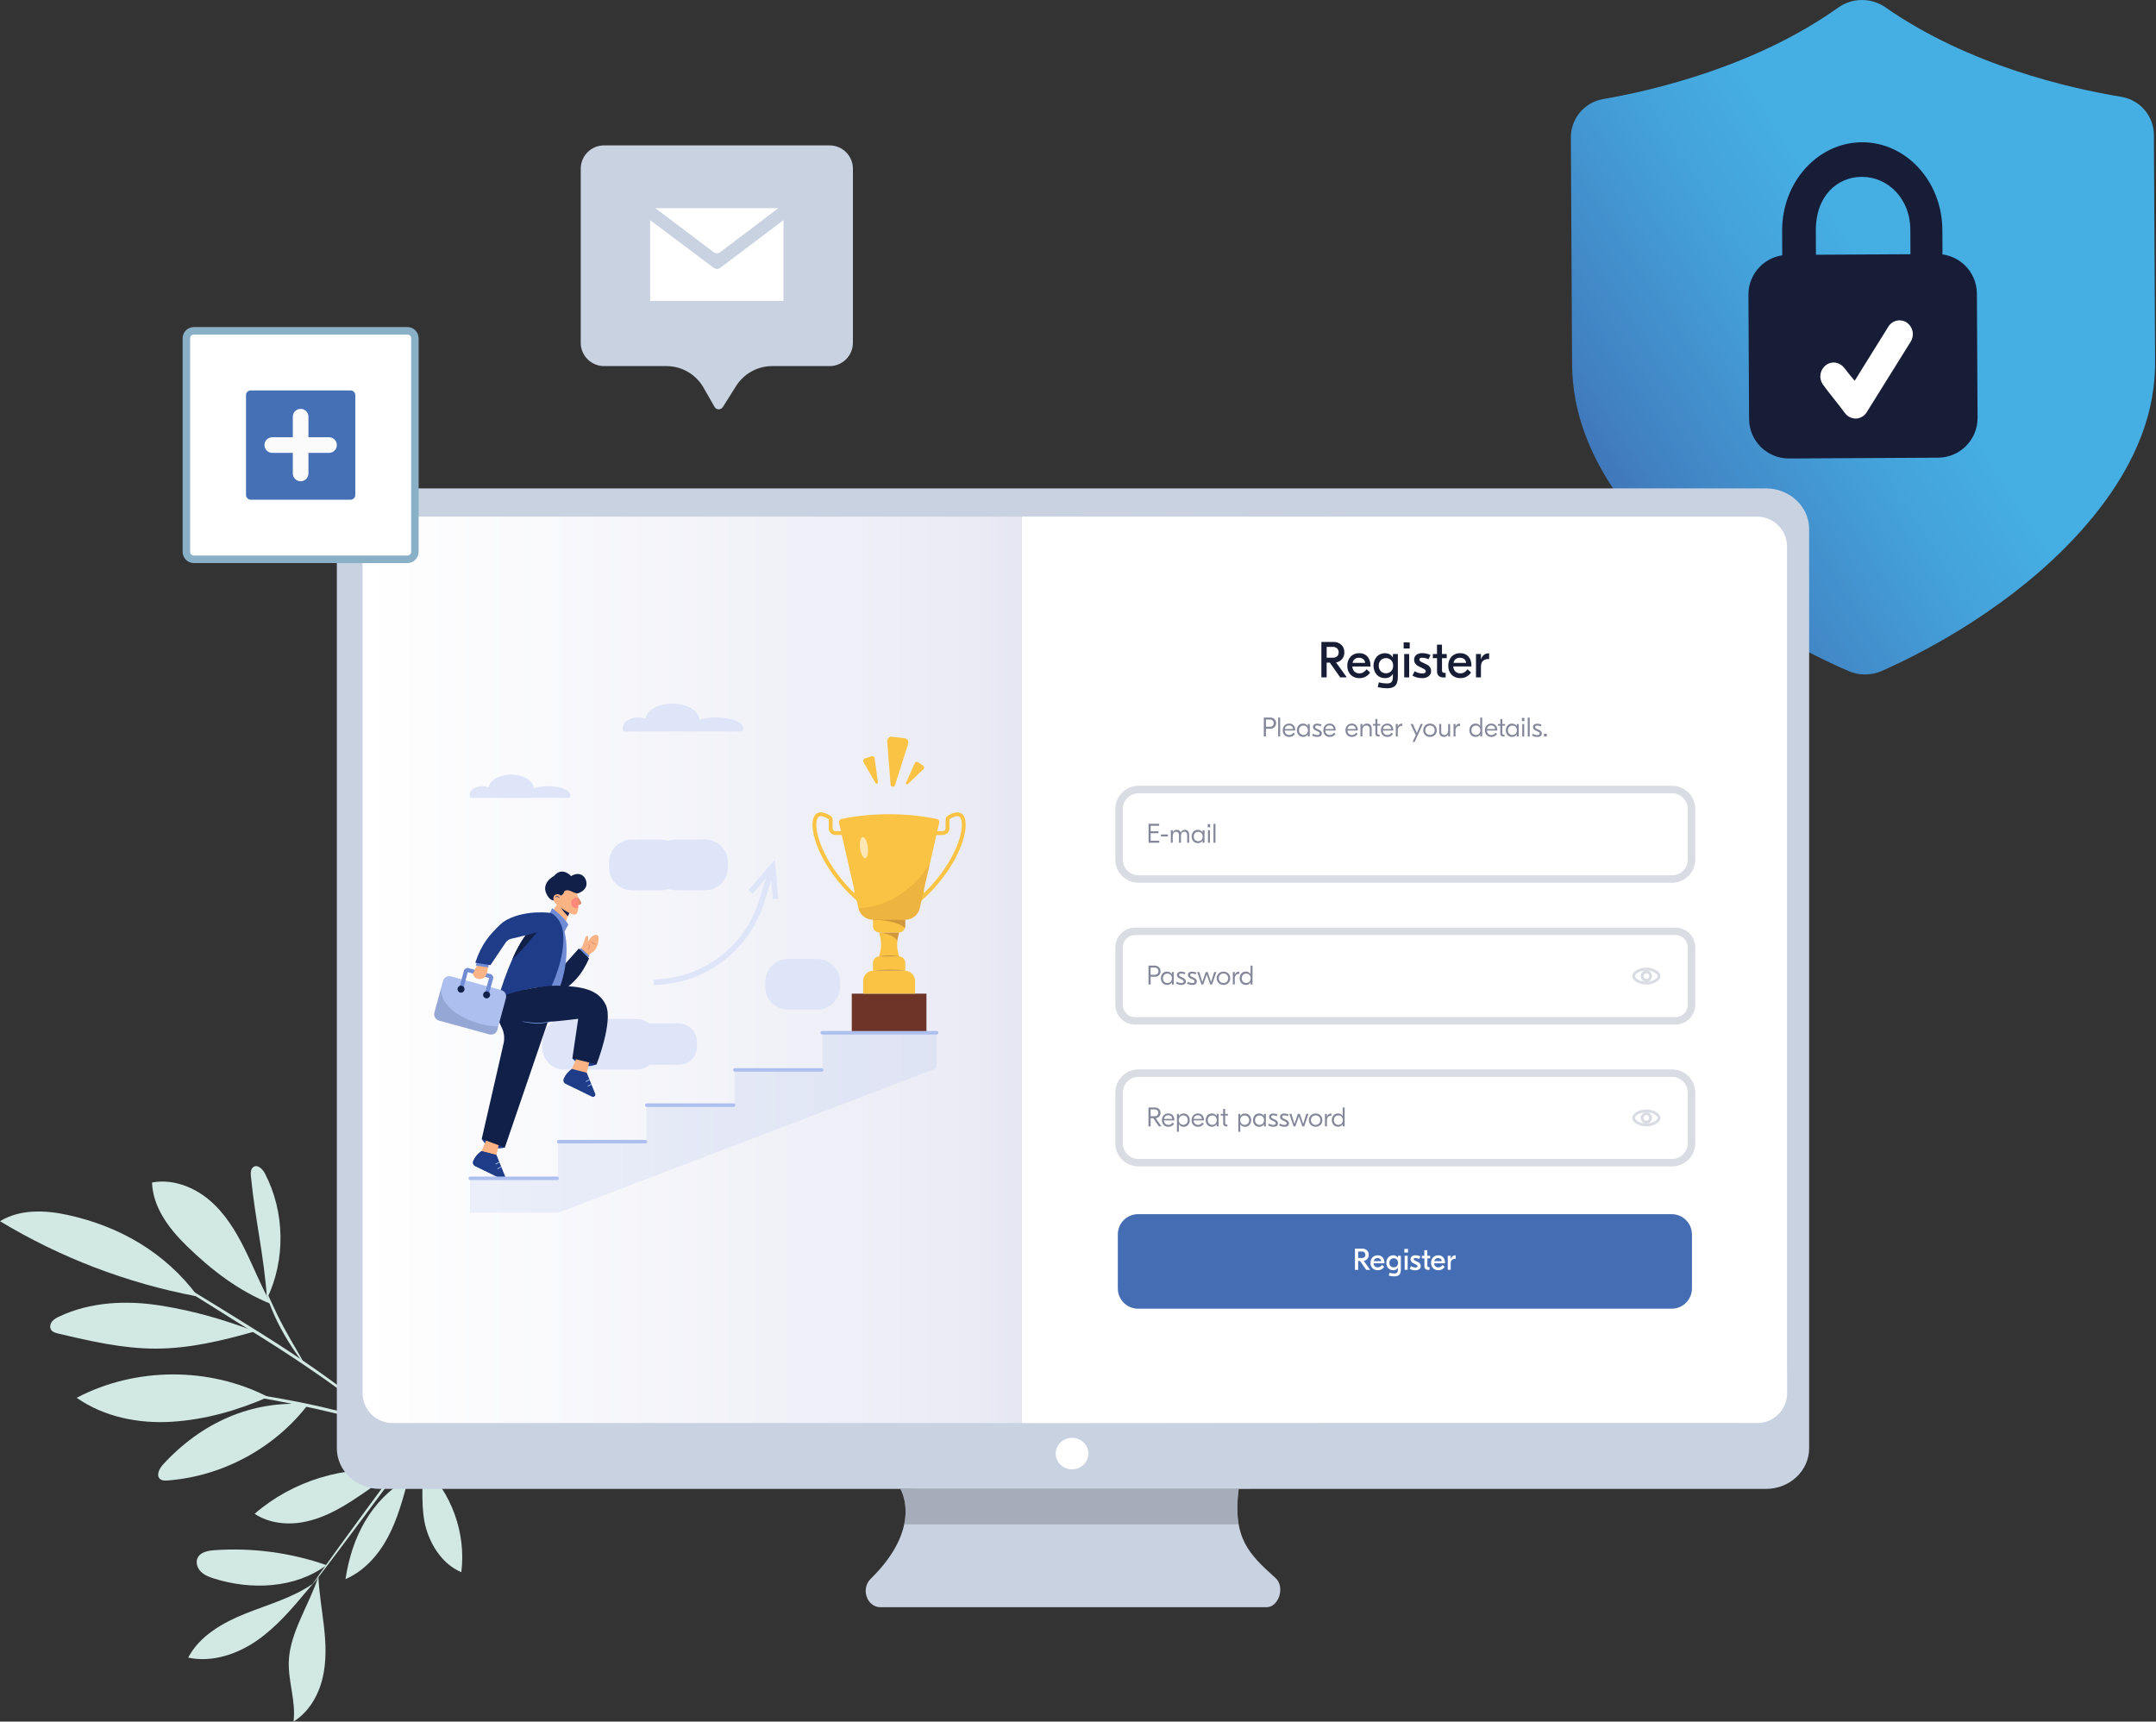 <svg width="288" height="230" viewBox="0 0 288 230" fill="none" xmlns="http://www.w3.org/2000/svg">
<rect x="0" y="0" width="288" height="230" fill="#333333" stroke="none"/>
<path d="M41.163 187.625C36.71 193.458 29.689 197.254 22.37 197.786C22.037 197.81 21.671 197.819 21.407 197.613C20.812 197.153 21.273 196.208 21.78 195.653C26.869 190.094 33.65 186.993 41.166 187.625" fill="#D2E9E3"/>
<path d="M35.821 186.635C27.942 182.576 18.087 182.618 10.243 186.742C13.899 189.307 18.527 190.225 22.982 189.94C27.436 189.655 31.734 188.428 35.821 186.635Z" fill="#D2E9E3"/>
<path d="M35.678 173.635C35.263 167.687 34.11 163.13 33.518 157.181C33.471 156.707 33.477 156.125 33.888 155.882C34.458 155.542 35.096 156.208 35.403 156.798C38.063 161.93 38.164 168.3 35.665 173.505" fill="#D2E9E3"/>
<path d="M36.21 174.211C31.828 172.429 28.31 169.729 24.921 166.431C22.563 164.135 20.418 161.27 20.308 157.981C22.988 157.472 25.793 158.523 27.888 160.262C29.983 162.001 31.452 164.387 32.666 166.83C33.881 169.273 34.87 171.828 36.21 174.204" fill="#D2E9E3"/>
<path d="M26.238 173.178C16.965 171.423 8.079 168.027 0 163.15C2.656 161.519 6.035 161.653 9.078 162.322C16.032 163.847 22.101 167.382 26.352 173.092" fill="#D2E9E3"/>
<path d="M34.073 177.866C29.751 179.093 25.331 180.163 20.838 180.172C16.419 180.182 12.075 179.174 7.776 178.158C7.421 178.074 7.03 177.967 6.828 177.662C6.61 177.33 6.704 176.865 6.95 176.553C7.197 176.241 7.562 176.05 7.921 175.88C12.078 173.92 16.883 173.695 21.42 174.416C25.957 175.137 29.768 176.261 34.073 177.866Z" fill="#D2E9E3"/>
<path d="M28.227 185.641C28.227 185.67 28.627 185.745 29.357 185.859L32.444 186.351C35.048 186.779 38.636 187.414 42.564 188.298C46.463 189.242 50.106 189.927 52.346 191.292C53.234 191.808 53.992 192.522 54.562 193.378C54.954 193.994 55.074 194.39 55.109 194.376C55.124 194.376 55.101 194.271 55.047 194.082C54.957 193.809 54.841 193.545 54.7 193.294C54.165 192.372 53.408 191.597 52.499 191.039C51.368 190.311 49.865 189.738 48.176 189.272C46.487 188.806 44.624 188.338 42.656 187.893C38.717 187.007 35.109 186.408 32.488 186.06C31.178 185.882 30.113 185.775 29.378 185.698C28.642 185.621 28.232 185.613 28.227 185.641Z" fill="#D2E9E3"/>
<path d="M16.789 167.151C16.893 167.255 17.011 167.345 17.139 167.419L18.19 168.116L22.082 170.622L35.034 178.729C40.09 181.896 44.519 184.99 47.626 187.357C49.181 188.539 50.415 189.528 51.261 190.219L52.236 191.015C52.344 191.115 52.465 191.202 52.593 191.274C52.507 191.154 52.406 191.047 52.291 190.954C52.082 190.755 51.777 190.459 51.365 190.098C50.549 189.366 49.341 188.341 47.801 187.126C44.732 184.693 40.316 181.552 35.258 178.38C30.199 175.208 25.585 172.393 22.242 170.366L18.271 167.979L17.181 167.347C17.058 167.267 16.926 167.201 16.789 167.151Z" fill="#D2E9E3"/>
<path d="M40.45 181.902C40.556 181.832 39.28 179.868 37.912 177.341C36.543 174.814 35.718 172.63 35.604 172.668C35.49 172.707 36.154 174.982 37.548 177.536C38.136 178.625 38.783 179.681 39.488 180.698C40.03 181.479 40.402 181.934 40.45 181.902Z" fill="#D2E9E3"/>
<path d="M52.864 196.632C50.857 197.804 49.006 199.221 47.051 200.481C45.097 201.741 43.002 202.849 40.724 203.31C38.446 203.772 35.952 203.526 34.016 202.239C39.096 197.82 46.105 195.682 52.789 196.537" fill="#D2E9E3"/>
<path d="M56.49 195.803C56.469 198.389 56.193 201.715 56.918 204.197C57.644 206.679 59.243 209.032 61.622 210.041C62.283 204.844 60.313 199.378 56.49 195.799" fill="#D2E9E3"/>
<path d="M54.526 197.646C53.822 200.273 53.109 202.92 51.834 205.329C50.558 207.738 48.652 209.89 46.152 210.965C47.007 205.313 49.539 200.44 54.451 197.518" fill="#D2E9E3"/>
<path d="M43.62 209.095C39.425 212.222 33.545 212.46 28.558 210.878C27.928 210.679 27.291 210.428 26.826 209.959C26.361 209.49 26.113 208.751 26.387 208.151C26.748 207.359 27.768 207.164 28.636 207.102C33.715 206.746 38.812 207.425 43.62 209.098" fill="#D2E9E3"/>
<path d="M41.142 212.355C39.066 214.838 36.956 217.352 34.3 219.188C31.642 221.024 28.301 222.129 25.137 221.455C26.672 218.534 29.76 216.781 32.823 215.556C35.886 214.332 39.145 213.444 41.844 211.547" fill="#D2E9E3"/>
<path d="M42.527 210.615C41.362 214.295 38.71 218.099 38.577 221.956C38.484 224.652 39.552 227.325 39.21 230C41.221 228.751 42.513 226.555 43.074 224.257C43.636 221.959 43.537 219.553 43.264 217.197C42.99 214.841 42.649 212.979 42.527 210.615Z" fill="#D2E9E3"/>
<path d="M64.859 180.367C64.937 180.426 59.831 187.473 53.456 196.107C47.08 204.74 41.847 211.696 41.767 211.644C41.688 211.591 46.795 204.539 53.171 195.903C59.546 187.266 64.781 180.315 64.859 180.367Z" fill="#D2E9E3"/>
<path d="M57.226 190.733C57.316 190.77 56.455 193.083 55.303 195.898C54.151 198.713 53.145 200.968 53.055 200.931C52.965 200.894 53.825 198.582 54.978 195.766C56.131 192.949 57.136 190.697 57.226 190.733Z" fill="#D2E9E3"/>
<path d="M57.148 190.676C57.253 190.71 56.663 192.244 56.622 194.231C56.535 196.226 57.192 197.738 57.096 197.773C57.059 197.791 56.828 197.442 56.619 196.805C56.357 195.97 56.239 195.096 56.27 194.222C56.317 192.158 57.076 190.63 57.148 190.676Z" fill="#D2E9E3"/>
<path d="M287.878 47.975C287.863 45.057 287.764 26.687 287.717 18.024C287.711 16.799 287.27 15.615 286.474 14.684C285.677 13.752 284.577 13.133 283.367 12.936C276.563 11.818 262.992 8.746 251.865 0.985C250.938 0.339 249.833 -0.005 248.703 6.16469e-05C247.572 0.005 246.471 0.36 245.549 1.015C234.508 8.87 220.95 12.061 214.145 13.238C212.936 13.446 211.84 14.075 211.051 15.015C210.262 15.954 209.832 17.143 209.837 18.369C209.883 27.036 209.98 45.394 209.997 48.31C210.018 52.159 210.433 61.698 222.272 73.397C231.364 82.377 242.347 87.68 246.956 89.66C247.652 89.96 248.403 90.112 249.161 90.109C249.918 90.106 250.667 89.946 251.361 89.64C255.951 87.619 266.875 82.216 275.868 73.162C287.586 61.365 287.901 51.817 287.878 47.975Z" fill="url(#paint0_linear_2112_12303)"/>
<path d="M248.829 46.158C242.928 46.189 238.103 40.934 238.075 34.442L238.057 30.837C238.029 24.346 242.806 19.038 248.708 19.006C254.611 18.975 259.434 24.231 259.463 30.722L259.48 34.327C259.509 40.818 254.732 46.126 248.829 46.158ZM248.722 23.626C245.511 23.626 242.538 26.074 242.559 30.822L242.575 34.427C242.596 39.175 244.5 43.017 248.815 42.995C253.13 42.972 255.229 39.09 255.201 34.343L255.184 30.738C255.201 26.587 252.223 23.626 248.722 23.626Z" fill="#181D37"/>
<path d="M258.749 33.945L238.824 34.053C235.898 34.069 233.54 36.453 233.556 39.378L233.645 55.984C233.661 58.909 236.045 61.268 238.971 61.252L258.896 61.144C261.822 61.128 264.18 58.744 264.164 55.819L264.074 39.213C264.059 36.288 261.674 33.929 258.749 33.945Z" fill="#181D37"/>
<path d="M247.786 54.981C247.661 54.966 247.541 54.925 247.434 54.859C247.327 54.793 247.236 54.705 247.166 54.6C246.467 53.63 244.937 51.787 244.242 50.812C244.11 50.61 244.059 50.367 244.098 50.129C244.137 49.892 244.264 49.677 244.453 49.529C244.841 49.232 245.351 49.342 245.644 49.74C246.161 50.445 247.86 52.448 247.86 52.448C247.86 52.448 251.733 46.209 253.031 44.135C253.089 44.036 253.167 43.95 253.259 43.883C253.352 43.816 253.458 43.769 253.57 43.745C253.681 43.721 253.797 43.721 253.909 43.744C254.021 43.767 254.127 43.813 254.22 43.88C254.411 44.027 254.54 44.241 254.581 44.478C254.622 44.716 254.572 44.96 254.441 45.163C252.969 47.515 250.047 52.233 248.571 54.583C248.498 54.705 248.395 54.805 248.273 54.877C248.15 54.949 248.012 54.989 247.87 54.994C247.842 54.991 247.814 54.987 247.786 54.981Z" fill="white"/>
<path fill-rule="evenodd" clip-rule="evenodd" d="M248.548 52.875C248.449 52.813 248.252 52.691 247.86 52.448C247.154 53.048 247.154 53.048 247.154 53.048L247.134 53.024C247.127 53.016 247.118 53.006 247.108 52.993C247.39 53.354 247.652 53.695 247.858 53.977C247.87 53.958 247.882 53.939 247.894 53.92L247.154 53.048L247.86 52.448L248.548 52.875C248.548 52.875 248.548 52.875 248.548 52.875ZM247.748 50.873C248.126 50.264 248.631 49.452 249.172 48.58C250.299 46.768 251.588 44.696 252.24 43.654C252.362 43.45 252.523 43.273 252.716 43.133C252.913 42.99 253.137 42.89 253.375 42.839C253.613 42.788 253.859 42.787 254.098 42.837C254.336 42.886 254.561 42.985 254.759 43.126L254.773 43.136L254.787 43.147C255.161 43.436 255.414 43.855 255.494 44.321C255.574 44.785 255.478 45.262 255.224 45.659C254.551 46.733 253.568 48.314 252.559 49.937C251.374 51.843 250.154 53.806 249.359 55.071C249.206 55.321 248.994 55.529 248.741 55.677C248.486 55.826 248.198 55.91 247.902 55.92L247.84 55.922L247.779 55.916C247.732 55.911 247.685 55.905 247.638 55.896C247.394 55.862 247.16 55.778 246.95 55.649C246.734 55.516 246.549 55.34 246.406 55.131C246.078 54.676 245.555 54.015 245.008 53.323L244.976 53.283C244.425 52.586 243.852 51.86 243.488 51.349L243.478 51.335L243.468 51.32C243.208 50.924 243.107 50.446 243.184 49.979C243.261 49.512 243.51 49.091 243.882 48.8L243.886 48.796L243.891 48.793C244.751 48.135 245.838 48.44 246.39 49.191L246.391 49.192C246.63 49.518 247.164 50.172 247.659 50.766C247.689 50.802 247.718 50.838 247.748 50.873Z" fill="white"/>
<path d="M169.198 214.717H117.614C115.803 214.717 114.952 212.251 116.305 210.925C123.261 204.11 120.41 199.147 120.276 198.923H165.462C164.636 205.48 166.812 207.607 170.382 210.814C171.696 211.994 170.824 214.717 169.198 214.717Z" fill="#C8D2E1"/>
<path opacity="0.6" d="M165.443 203.648H120.786C121.378 200.825 120.359 199.054 120.28 198.923H165.466C165.228 200.816 165.231 202.35 165.443 203.648Z" fill="#8C949E"/>
<path d="M235.887 65.247H50.773C47.583 65.247 44.996 67.677 44.996 70.675V193.487C44.996 196.48 47.583 198.915 50.773 198.915H121.82V198.923H167.005V198.915H235.888C239.078 198.915 241.665 196.492 241.665 193.488V70.675C241.665 67.677 239.078 65.247 235.887 65.247Z" fill="#C8D2E1"/>
<path d="M52.423 69.018H234.733C235.792 69.018 236.807 69.439 237.556 70.187C238.304 70.936 238.725 71.951 238.725 73.01V183.165C238.725 185.008 237.993 186.775 236.69 188.078C235.387 189.381 233.62 190.113 231.777 190.113H52.423C51.365 190.113 50.35 189.692 49.601 188.944C48.853 188.195 48.432 187.18 48.432 186.121V73.01C48.432 71.951 48.853 70.936 49.601 70.187C50.35 69.439 51.365 69.018 52.423 69.018Z" fill="url(#paint1_linear_2112_12303)"/>
<path d="M143.205 196.299C144.411 196.299 145.389 195.357 145.389 194.195C145.389 193.033 144.411 192.091 143.205 192.091C141.999 192.091 141.022 193.033 141.022 194.195C141.022 195.357 141.999 196.299 143.205 196.299Z" fill="white"/>
<mask id="mask0_2112_12303" style="mask-type:luminance" maskUnits="userSpaceOnUse" x="51" y="101" width="84" height="67">
<path d="M134.665 101.138H51.067V167.523H134.665V101.138Z" fill="white"/>
</mask>
<g mask="url(#mask0_2112_12303)">
</g>
<g clip-path="url(#clip0_2112_12303)">
<path d="M84.969 138.624H75.365C75.128 138.624 74.936 138.817 74.936 139.056V139.965C74.936 140.204 75.128 140.397 75.365 140.397H84.969C85.206 140.397 85.399 140.204 85.399 139.965V139.056C85.399 138.817 85.206 138.624 84.969 138.624Z" stroke="#DEE5F8" stroke-width="5" stroke-miterlimit="10"/>
<path d="M90.689 138.606H86.781C86.484 138.606 86.243 138.848 86.243 139.146V139.838C86.243 140.137 86.484 140.379 86.781 140.379H90.689C90.987 140.379 91.228 140.137 91.228 139.838V139.146C91.228 138.848 90.987 138.606 90.689 138.606Z" stroke="#DEE5F8" stroke-width="3.75" stroke-miterlimit="10"/>
<path d="M88.302 114.665H84.394C84.097 114.665 83.856 114.907 83.856 115.206V115.898C83.856 116.196 84.097 116.438 84.394 116.438H88.302C88.599 116.438 88.84 116.196 88.84 115.898V115.206C88.84 114.907 88.599 114.665 88.302 114.665Z" stroke="#DEE5F8" stroke-width="5" stroke-miterlimit="10"/>
<path d="M94.199 114.665H90.291C89.993 114.665 89.752 114.907 89.752 115.206V115.898C89.752 116.196 89.993 116.438 90.291 116.438H94.199C94.496 116.438 94.737 116.196 94.737 115.898V115.206C94.737 114.907 94.496 114.665 94.199 114.665Z" stroke="#DEE5F8" stroke-width="5" stroke-miterlimit="10"/>
<path d="M109.174 130.611H105.266C104.968 130.611 104.727 130.853 104.727 131.152V131.844C104.727 132.142 104.968 132.384 105.266 132.384H109.174C109.471 132.384 109.712 132.142 109.712 131.844V131.152C109.712 130.853 109.471 130.611 109.174 130.611Z" stroke="#DEE5F8" stroke-width="5" stroke-miterlimit="10"/>
<path d="M127.888 108.529V109.039C128.059 109.039 128.251 109.086 128.38 109.431C128.521 109.81 128.527 110.408 128.398 111.116C128.253 111.912 127.94 112.831 127.495 113.773C126.576 115.715 125.148 117.654 123.42 119.319L123.164 113.646L124.672 111.55H125.944C126.177 111.55 126.4 111.457 126.564 111.292C126.729 111.127 126.821 110.903 126.821 110.67V109.475C126.858 109.429 126.905 109.391 126.958 109.365C127.42 109.095 127.719 109.039 127.887 109.039V108.529M127.887 108.529C127.562 108.529 127.166 108.653 126.702 108.924C126.489 109.048 126.312 109.223 126.312 109.469V110.67C126.312 110.768 126.273 110.862 126.204 110.931C126.135 111.001 126.041 111.04 125.943 111.04H124.412L122.647 113.491L122.96 120.432C128.888 115.271 130.282 108.529 127.888 108.529H127.887Z" fill="#FBC343"/>
<path d="M109.648 108.529V109.039C109.816 109.039 110.115 109.096 110.577 109.365C110.63 109.392 110.677 109.429 110.714 109.475V110.67C110.714 110.903 110.806 111.127 110.971 111.292C111.135 111.457 111.358 111.55 111.591 111.55H112.863L114.371 113.646L114.115 119.32C112.387 117.654 110.959 115.715 110.04 113.774C109.594 112.831 109.282 111.913 109.137 111.116C109.007 110.409 109.014 109.811 109.155 109.431C109.285 109.086 109.476 109.04 109.647 109.04V108.529M109.647 108.529C107.253 108.529 108.647 115.271 114.574 120.432L114.887 113.491L113.122 111.04H111.591C111.493 111.04 111.399 111.001 111.33 110.931C111.261 110.862 111.222 110.768 111.222 110.67V109.469C111.222 109.223 111.045 109.048 110.832 108.924C110.368 108.653 109.972 108.529 109.647 108.529H109.647Z" fill="#FBC343"/>
<path d="M123.756 132.749H113.78V137.944H123.756V132.749Z" fill="#6F3428"/>
<path d="M116.672 129.683H120.863C121.225 129.683 121.572 129.827 121.829 130.084C122.085 130.341 122.229 130.69 122.229 131.053V132.75H115.304V131.053C115.304 130.873 115.34 130.695 115.409 130.528C115.477 130.362 115.578 130.211 115.705 130.083C115.832 129.956 115.983 129.855 116.149 129.786C116.315 129.718 116.493 129.682 116.672 129.683Z" fill="#FBC343"/>
<path d="M117.463 127.774H120.073C120.298 127.774 120.514 127.864 120.674 128.024C120.833 128.184 120.923 128.401 120.923 128.627V129.683H116.614V128.627C116.614 128.401 116.703 128.184 116.862 128.024C117.022 127.864 117.238 127.774 117.463 127.774Z" fill="#FBC343"/>
<path d="M119.97 127.24L120.104 127.774H117.432L117.565 127.24C117.742 126.541 117.742 125.808 117.565 125.109L117.432 124.575H120.104L119.97 125.109C119.912 125.34 119.873 125.574 119.853 125.811C119.812 126.291 119.852 126.774 119.97 127.24Z" fill="#FBC343"/>
<path opacity="0.3" d="M120.104 124.574L119.97 125.107C119.912 125.338 119.873 125.573 119.853 125.81C119.707 124.833 117.432 124.574 117.432 124.574H120.104Z" fill="#6F3428"/>
<path d="M120.922 122.666V123.72C120.922 123.805 120.91 123.889 120.885 123.97C120.832 124.145 120.724 124.298 120.578 124.406C120.432 124.515 120.255 124.574 120.073 124.574H117.463C117.238 124.574 117.021 124.484 116.862 124.324C116.702 124.163 116.613 123.946 116.613 123.72V122.666H120.922Z" fill="#FBC343"/>
<path opacity="0.3" d="M120.922 122.666V123.72C120.922 123.805 120.91 123.889 120.885 123.97C119.735 122.909 116.811 122.878 116.613 122.876V122.666H120.922Z" fill="#6F3428"/>
<path d="M125.461 109.918L124.225 115.331L122.855 121.34C122.755 121.776 122.511 122.166 122.162 122.445C121.813 122.724 121.379 122.876 120.933 122.876H116.602C116.157 122.876 115.726 122.725 115.377 122.448C115.029 122.17 114.784 121.783 114.683 121.348C114.682 121.345 114.681 121.342 114.68 121.34L112.074 109.918C112.061 109.863 112.06 109.805 112.069 109.749C112.079 109.693 112.1 109.64 112.13 109.592C112.161 109.545 112.201 109.504 112.248 109.472C112.294 109.44 112.347 109.418 112.402 109.407C116.604 108.565 120.931 108.565 125.133 109.407C125.188 109.418 125.241 109.44 125.287 109.472C125.334 109.504 125.374 109.545 125.405 109.592C125.435 109.64 125.456 109.693 125.466 109.749C125.475 109.805 125.474 109.863 125.461 109.918Z" fill="#FBC343"/>
<path opacity="0.6" d="M115.928 113.179C116.023 113.959 115.868 114.62 115.582 114.655C115.295 114.69 114.986 114.086 114.891 113.306C114.796 112.527 114.952 111.866 115.238 111.831C115.525 111.796 115.833 112.4 115.928 113.179Z" fill="white"/>
<path opacity="0.1" d="M124.225 115.331L122.855 121.34C122.755 121.776 122.511 122.166 122.162 122.445C121.812 122.724 121.379 122.876 120.933 122.876H116.602C116.157 122.876 115.725 122.725 115.377 122.448C115.029 122.17 114.784 121.783 114.682 121.348C119.443 121.047 122.61 118.019 124.225 115.331Z" fill="#6F3428"/>
<g opacity="0.3">
<path d="M117.432 127.774C117.651 127.722 117.873 127.685 118.096 127.663C118.319 127.639 118.543 127.628 118.768 127.625C119.216 127.625 119.669 127.654 120.104 127.774C119.878 127.781 119.657 127.78 119.435 127.781L118.769 127.788C118.325 127.79 117.882 127.799 117.432 127.774Z" fill="#6F3428"/>
</g>
<g opacity="0.3">
<path d="M116.613 129.683C117.328 129.591 118.047 129.542 118.768 129.536C119.127 129.532 119.488 129.536 119.848 129.556C120.209 129.57 120.568 129.612 120.923 129.683C120.562 129.671 120.204 129.68 119.846 129.683L118.769 129.699C118.052 129.706 117.334 129.712 116.613 129.683Z" fill="#6F3428"/>
</g>
<path d="M116.831 101.289L117.277 104.511C117.28 104.549 117.27 104.588 117.249 104.62C117.228 104.653 117.197 104.677 117.16 104.69C117.124 104.702 117.084 104.702 117.048 104.69C117.011 104.677 116.98 104.653 116.959 104.621L115.338 101.803C115.315 101.762 115.301 101.717 115.297 101.67C115.294 101.623 115.3 101.576 115.317 101.533C115.334 101.489 115.36 101.449 115.393 101.417C115.427 101.384 115.467 101.36 115.512 101.345L116.417 101.033C116.461 101.018 116.507 101.013 116.554 101.018C116.6 101.024 116.644 101.039 116.684 101.063C116.723 101.088 116.757 101.12 116.782 101.159C116.808 101.198 116.824 101.242 116.831 101.289Z" fill="#FBC343"/>
<path d="M121.313 99.359L119.558 104.891C119.457 105.212 118.989 105.157 118.963 104.822L118.516 99.034C118.51 98.951 118.522 98.867 118.551 98.789C118.581 98.711 118.628 98.641 118.688 98.583C118.747 98.525 118.819 98.482 118.898 98.455C118.977 98.428 119.061 98.42 119.143 98.429L120.839 98.627C120.922 98.636 121.002 98.664 121.072 98.708C121.143 98.752 121.203 98.811 121.248 98.881C121.294 98.951 121.323 99.03 121.334 99.113C121.345 99.196 121.338 99.28 121.313 99.359Z" fill="#FBC343"/>
<path d="M123.361 102.748L121.268 104.751C121.243 104.776 121.209 104.791 121.174 104.794C121.138 104.796 121.103 104.786 121.074 104.766C121.045 104.745 121.024 104.715 121.015 104.681C121.006 104.646 121.009 104.61 121.024 104.577L122.213 101.931C122.23 101.893 122.255 101.86 122.287 101.833C122.319 101.806 122.356 101.786 122.396 101.775C122.436 101.764 122.478 101.762 122.519 101.77C122.56 101.777 122.599 101.793 122.633 101.817L123.329 102.313C123.363 102.337 123.392 102.368 123.412 102.404C123.433 102.441 123.445 102.481 123.448 102.523C123.451 102.564 123.445 102.606 123.43 102.645C123.415 102.684 123.392 102.719 123.361 102.748Z" fill="#FBC343"/>
<path d="M76.28 119.11C77.219 119.697 78.216 118.936 78.325 118.292C78.488 117.332 77.616 116.226 76.28 117.047C76.28 117.047 75.121 115.687 73.996 117.033C73.996 117.033 72.076 118.003 73.141 119.686C74.207 121.369 75.544 119.077 75.544 119.077L76.28 119.11Z" fill="#102048"/>
<path d="M76.962 119.531C77.476 120.224 77.703 120.498 77.63 120.714C77.558 120.931 77.043 120.949 77.043 120.949L76.962 119.531Z" fill="#E28B6D"/>
<path d="M76.163 121.673L75.868 122.412L74.728 125.273L72.889 123.089L74.625 120.512L75.661 121.295L76.163 121.673Z" fill="#F9B384"/>
<path d="M76.162 121.673L75.867 122.413C75.519 122.056 75.2 121.671 74.914 121.262L75.659 121.295L76.162 121.673Z" fill="#102048"/>
<path d="M77.23 121.302C77.214 121.693 77.137 121.995 76.947 122.128C76.403 122.515 74.401 120.867 74.401 120.867L74.264 118.543L77.079 118.744C77.084 119.117 77.124 119.537 77.162 119.951C77.205 120.434 77.246 120.912 77.23 121.302Z" fill="#F9B384"/>
<path d="M74.526 119.683C75.214 119.814 75.392 119.049 75.392 119.049C76.129 118.596 76.739 119.643 77.403 119.253L77.505 117.916L74.588 117.767L73.535 118.446L73.832 119.262L74.526 119.683Z" fill="#102048"/>
<path d="M74.957 119.698C74.586 119.276 73.987 119.457 73.93 119.91C73.873 120.363 74.246 121.128 74.852 120.684L74.957 119.698Z" fill="#F9B384"/>
<path d="M77.23 121.302C77.17 121.319 77.107 121.328 77.044 121.328C76.949 121.335 76.853 121.322 76.764 121.29C76.674 121.258 76.592 121.208 76.522 121.143C76.452 121.078 76.397 120.999 76.359 120.911C76.321 120.824 76.301 120.729 76.301 120.634C76.301 120.538 76.321 120.444 76.359 120.356C76.397 120.268 76.452 120.19 76.522 120.124C76.592 120.059 76.674 120.009 76.764 119.978C76.853 119.946 76.949 119.933 77.044 119.939C77.083 119.939 77.123 119.943 77.162 119.95C77.205 120.434 77.246 120.912 77.23 121.302Z" fill="#FC8879"/>
<path d="M74.704 119.999C74.68 119.95 74.645 119.907 74.601 119.875C74.559 119.842 74.511 119.817 74.459 119.803C74.412 119.786 74.36 119.788 74.314 119.807C74.266 119.831 74.226 119.868 74.199 119.914L74.17 119.902C74.177 119.869 74.191 119.838 74.21 119.811C74.229 119.784 74.253 119.761 74.281 119.743C74.312 119.727 74.345 119.717 74.379 119.714C74.413 119.711 74.448 119.714 74.481 119.725C74.543 119.744 74.6 119.778 74.646 119.824C74.695 119.868 74.726 119.928 74.735 119.993L74.704 119.999Z" fill="#102048"/>
<path d="M77.401 127.015C78.008 126.306 78.07 125.294 78.3 125.086C78.729 124.699 78.533 125.881 78.533 125.881C78.533 125.881 78.812 125.085 79.483 124.905C79.922 124.787 80 125.196 79.962 125.539C79.899 126.109 79.712 126.76 79.253 127.138C79.058 127.3 78.809 127.423 78.668 127.64C78.585 127.765 78.522 127.902 78.48 128.046L77.401 127.015Z" fill="#F9B384"/>
<path d="M77.305 127.037L77.588 126.655L78.737 127.681L78.415 128.146L77.305 127.037Z" fill="#708CD5"/>
<path d="M73.671 130.8L77.328 126.711L78.686 128.048C77.715 130.263 76.429 131.685 74.367 132.772L73.671 130.8Z" fill="#102048"/>
<path d="M78.875 125.847C78.945 125.837 79.016 125.845 79.082 125.87C79.146 125.891 79.207 125.919 79.265 125.954C79.323 125.987 79.377 126.026 79.428 126.07C79.484 126.114 79.529 126.17 79.558 126.234L79.519 126.249C79.471 126.212 79.422 126.177 79.37 126.145C79.317 126.112 79.263 126.078 79.209 126.046C79.155 126.014 79.1 125.983 79.046 125.954C78.992 125.925 78.935 125.903 78.876 125.889L78.875 125.847Z" fill="#E28B6D"/>
<path d="M78.525 126.095C78.604 126.122 78.673 126.172 78.724 126.238C78.776 126.311 78.798 126.401 78.786 126.49C78.775 126.574 78.743 126.654 78.694 126.722C78.648 126.794 78.579 126.848 78.499 126.875L78.486 126.835C78.539 126.79 78.582 126.734 78.613 126.671C78.647 126.611 78.669 126.545 78.679 126.477C78.688 126.412 78.677 126.346 78.648 126.288C78.61 126.228 78.561 126.175 78.505 126.133L78.525 126.095Z" fill="#E28B6D"/>
<path d="M65.854 130.8L61.959 129.733C61.997 129.594 62.088 129.476 62.213 129.404C62.338 129.332 62.486 129.313 62.625 129.351L65.474 130.131C65.543 130.15 65.607 130.182 65.663 130.226C65.72 130.27 65.767 130.324 65.802 130.386C65.837 130.448 65.86 130.517 65.869 130.588C65.878 130.659 65.873 130.731 65.854 130.8Z" fill="#708CD5"/>
<path d="M64.35 152.158C64.35 152.158 65.147 153.858 67.438 153.311L66.333 151.841L64.35 152.158Z" fill="#1F3C88"/>
<path d="M65.127 151.948L64.312 153.789L65.202 155.197L66.303 154.298L66.79 152.273L65.127 151.948Z" fill="#F9B384"/>
<path d="M64.312 153.789L66.303 154.299L67.43 157.103C67.453 157.161 67.459 157.225 67.445 157.286C67.432 157.347 67.4 157.402 67.355 157.445C67.309 157.488 67.252 157.516 67.191 157.525C67.129 157.534 67.066 157.525 67.01 157.498L63.478 155.784C63.355 155.724 63.26 155.618 63.214 155.49C63.167 155.361 63.173 155.219 63.229 155.094L63.261 155.025C63.488 154.523 63.852 154.095 64.31 153.789H64.312Z" fill="#1F3C88"/>
<path d="M64.312 153.789L66.303 154.299L67.43 157.103C67.453 157.161 67.459 157.225 67.445 157.286C67.432 157.347 67.4 157.402 67.355 157.445C67.309 157.488 67.252 157.516 67.191 157.525C67.129 157.534 67.066 157.525 67.01 157.498L63.478 155.784C63.355 155.724 63.26 155.618 63.214 155.49C63.167 155.361 63.173 155.219 63.229 155.094L63.261 155.025C63.488 154.523 63.852 154.095 64.31 153.789H64.312Z" fill="#1F3C88"/>
<path d="M66.66 155.216L66.166 155.493L66.219 155.588L66.713 155.311L66.66 155.216Z" fill="#ACBFEE"/>
<path d="M66.91 155.834L66.417 156.112L66.47 156.207L66.963 155.929L66.91 155.834Z" fill="#ACBFEE"/>
<path d="M67.001 133.18C66.616 134.09 66.094 135.488 66.97 137.169C67.332 137.848 67.439 138.635 67.273 139.387L64.35 152.158L67.438 153.311L73.755 134.819L67.001 133.18Z" fill="#102048"/>
<path d="M75.261 123.984C75.885 125.781 75.902 128.849 74.717 132.087L72.889 132.609L73.623 126.612L75.261 123.984Z" fill="#708CD5"/>
<path d="M73.254 122.44L73.755 121.328C73.755 121.328 75.174 122.321 75.919 123.503L75.049 125.145L73.254 122.44Z" fill="#708CD5"/>
<path d="M73.623 131.849C68.768 131.693 66.223 134.424 66.242 134.318C67.022 131.658 67.759 129.669 68.418 128.185C69.612 125.491 70.55 124.451 71.038 124.06C71.276 123.867 71.407 123.83 71.407 123.83L73.618 121.972C73.815 122.078 73.996 122.212 74.156 122.368C74.78 122.955 75.136 123.766 75.221 124.619C75.555 127.956 73.623 131.849 73.623 131.849Z" fill="#1F3C88"/>
<path d="M72.22 124.164C71.512 124.542 70.281 126.513 68.418 128.185C69.612 125.491 70.551 124.451 71.038 124.06L72.22 124.164Z" fill="#102048"/>
<path d="M64.235 128.304L63.455 129.419C63.455 129.419 63.358 129.874 63.151 130.055C63.151 130.055 63.245 130.522 63.61 130.686C64.028 130.872 64.543 130.862 64.877 130.384C65.211 129.905 65.255 128.487 65.255 128.487L64.235 128.304Z" fill="#F9B384"/>
<path d="M63.696 128.533C63.696 128.605 63.551 129.004 63.551 129.004L65.251 129.239V128.487L63.696 128.533Z" fill="#708CD5"/>
<path d="M73.62 121.972C73.62 121.972 70.385 121.485 67.756 122.851C67.386 123.046 67.046 123.293 66.747 123.586C65.479 124.82 64.345 126.035 63.487 128.615L65.508 128.946L67.545 125.925C67.721 125.667 67.987 125.485 68.291 125.415C69.369 125.168 71.955 124.56 72.36 124.323L73.62 121.972Z" fill="#1F3C88"/>
<path d="M76.455 141.39C76.455 141.39 77.672 143.017 79.687 142.2L78.344 140.767L76.455 141.39Z" fill="#1F3C88"/>
<path d="M77.2 140.963L76.385 142.804L77.275 144.212L78.375 143.313L78.862 141.288L77.2 140.963Z" fill="#F9B384"/>
<path d="M76.385 142.805L78.376 143.315L79.505 146.12C79.528 146.178 79.534 146.241 79.52 146.302C79.507 146.363 79.475 146.419 79.43 146.461C79.384 146.504 79.327 146.532 79.265 146.541C79.204 146.551 79.141 146.541 79.085 146.514L75.552 144.8C75.429 144.741 75.335 144.635 75.288 144.506C75.242 144.377 75.248 144.235 75.304 144.11L75.335 144.042C75.563 143.539 75.927 143.111 76.385 142.805Z" fill="#1F3C88"/>
<path d="M78.726 144.181L78.232 144.458L78.285 144.553L78.779 144.276L78.726 144.181Z" fill="#ACBFEE"/>
<path d="M78.975 144.798L78.481 145.076L78.534 145.171L79.028 144.893L78.975 144.798Z" fill="#ACBFEE"/>
<path d="M67.001 133.18C67.665 132.719 71.899 131.605 74.587 131.686C77.574 131.777 79.971 132.117 80.945 134.312C81.92 136.507 79.688 142.2 79.688 142.2L76.457 141.39L77.237 136.113C77.237 136.113 73.141 136.629 71.191 136.653L67.001 133.18Z" fill="#102048"/>
<path d="M73.754 136.512C73.421 136.512 73.102 136.599 72.772 136.666C72.442 136.731 72.105 136.762 71.768 136.756C71.432 136.747 71.098 136.719 70.765 136.673C70.6 136.649 70.434 136.62 70.27 136.593C70.106 136.56 69.942 136.528 69.779 136.492L69.786 136.448C69.951 136.469 70.116 136.492 70.281 136.517C70.447 136.542 70.612 136.56 70.777 136.577C71.107 136.613 71.438 136.641 71.769 136.646C72.1 136.654 72.43 136.63 72.756 136.573C72.92 136.547 73.083 136.512 73.25 136.489C73.418 136.468 73.587 136.461 73.755 136.468L73.754 136.512Z" fill="#708CD5"/>
<path d="M67.582 133.355L66.556 137.134L66.436 137.575C66.405 137.685 66.354 137.789 66.284 137.88C66.213 137.971 66.126 138.047 66.027 138.104C65.927 138.161 65.818 138.197 65.704 138.212C65.591 138.226 65.475 138.218 65.365 138.188L58.643 136.349C58.533 136.319 58.429 136.267 58.339 136.197C58.248 136.127 58.172 136.039 58.115 135.939C58.058 135.84 58.022 135.73 58.007 135.616C57.992 135.501 58.001 135.386 58.031 135.275L58.707 132.788L59.177 131.056C59.207 130.945 59.259 130.842 59.329 130.751C59.399 130.66 59.486 130.584 59.585 130.527C59.685 130.47 59.794 130.433 59.908 130.418C60.021 130.404 60.136 130.412 60.247 130.442L66.97 132.281C67.193 132.342 67.383 132.49 67.498 132.691C67.612 132.892 67.643 133.131 67.582 133.355Z" fill="#ACBFEE"/>
<path d="M61.361 131.937L61.958 129.741C61.976 129.673 62.008 129.608 62.052 129.552C62.096 129.495 62.15 129.448 62.212 129.412C62.273 129.377 62.341 129.354 62.412 129.345C62.483 129.336 62.554 129.341 62.623 129.36L61.884 132.08L61.361 131.937Z" fill="#708CD5"/>
<path d="M64.77 132.722L65.474 130.131C65.543 130.15 65.608 130.182 65.664 130.226C65.72 130.269 65.767 130.324 65.803 130.386C65.838 130.448 65.861 130.517 65.87 130.588C65.879 130.659 65.873 130.731 65.854 130.8L65.293 132.866L64.77 132.722Z" fill="#708CD5"/>
<path d="M61.584 132.618C61.841 132.618 62.05 132.409 62.05 132.15C62.05 131.892 61.841 131.682 61.584 131.682C61.326 131.682 61.117 131.892 61.117 132.15C61.117 132.409 61.326 132.618 61.584 132.618Z" fill="#102048"/>
<path d="M65 133.378C65.258 133.378 65.466 133.168 65.466 132.91C65.466 132.651 65.258 132.442 65 132.442C64.743 132.442 64.534 132.651 64.534 132.91C64.534 133.168 64.743 133.378 65 133.378Z" fill="#102048"/>
<path opacity="0.15" d="M66.556 137.135L66.436 137.575C66.405 137.686 66.354 137.789 66.284 137.88C66.213 137.971 66.126 138.047 66.027 138.104C65.927 138.161 65.818 138.198 65.704 138.212C65.591 138.227 65.475 138.218 65.365 138.188L58.643 136.349C58.533 136.319 58.429 136.268 58.339 136.197C58.248 136.127 58.172 136.039 58.115 135.94C58.058 135.84 58.022 135.73 58.007 135.616C57.992 135.502 58.001 135.386 58.031 135.275L58.928 131.974C58.702 135.096 63.551 137.124 66.556 137.135Z" fill="#102048"/>
<path opacity="0.2" d="M125.117 138.088V142.705L74.632 162H62.775V157.559H74.526L74.539 155.112L74.553 152.659H86.358V147.76H98.109V142.983H109.861V138.083L125.117 138.088Z" fill="#ACBFEE"/>
<path d="M97.982 147.886H86.392C86.33 147.886 86.27 147.861 86.225 147.817C86.181 147.773 86.156 147.712 86.156 147.65C86.156 147.587 86.181 147.527 86.226 147.483C86.27 147.438 86.33 147.413 86.392 147.413H97.982C98.044 147.413 98.104 147.438 98.148 147.483C98.192 147.527 98.217 147.587 98.218 147.65C98.217 147.712 98.192 147.773 98.148 147.817C98.104 147.861 98.044 147.886 97.982 147.886Z" fill="#ACBFEE"/>
<path d="M109.756 143.174H98.168C98.105 143.174 98.045 143.149 98.001 143.105C97.957 143.06 97.932 143 97.931 142.938C97.932 142.875 97.957 142.815 98.001 142.77C98.045 142.726 98.105 142.701 98.168 142.701H109.756C109.818 142.701 109.878 142.726 109.922 142.77C109.967 142.815 109.992 142.875 109.992 142.938C109.992 143 109.967 143.06 109.922 143.105C109.878 143.149 109.818 143.174 109.756 143.174Z" fill="#ACBFEE"/>
<path d="M125.124 138.211H109.84C109.777 138.211 109.717 138.186 109.673 138.142C109.629 138.097 109.604 138.037 109.604 137.974C109.604 137.912 109.629 137.852 109.673 137.807C109.717 137.763 109.777 137.738 109.84 137.738H125.124C125.186 137.738 125.246 137.763 125.29 137.807C125.335 137.852 125.359 137.912 125.36 137.974C125.36 138.037 125.335 138.097 125.291 138.142C125.246 138.186 125.186 138.211 125.124 138.211Z" fill="#ACBFEE"/>
<path d="M86.219 152.758H74.63C74.568 152.758 74.508 152.733 74.464 152.688C74.42 152.644 74.395 152.584 74.394 152.521C74.395 152.459 74.42 152.399 74.464 152.354C74.508 152.31 74.568 152.285 74.63 152.285H86.219C86.281 152.285 86.341 152.31 86.385 152.354C86.429 152.399 86.454 152.459 86.454 152.521C86.454 152.584 86.429 152.644 86.385 152.688C86.341 152.733 86.281 152.758 86.219 152.758Z" fill="#ACBFEE"/>
<path d="M74.414 157.658H62.824C62.761 157.657 62.702 157.632 62.657 157.588C62.613 157.544 62.588 157.484 62.588 157.421C62.588 157.358 62.613 157.298 62.657 157.253C62.701 157.209 62.761 157.184 62.824 157.184H74.414C74.477 157.184 74.537 157.209 74.581 157.254C74.625 157.298 74.65 157.358 74.65 157.421C74.65 157.484 74.625 157.544 74.581 157.588C74.536 157.632 74.477 157.657 74.414 157.658Z" fill="#ACBFEE"/>
<path d="M87.356 131.621L87.291 130.89L88.453 130.787C91.394 130.531 94.194 129.404 96.496 127.548C98.798 125.692 100.498 123.192 101.38 120.364L102.867 115.634L103.564 115.854L102.078 120.585C101.152 123.551 99.368 126.174 96.954 128.121C94.539 130.068 91.602 131.25 88.516 131.518L87.356 131.621Z" fill="#DEE5F8"/>
<path d="M103.235 120.121L102.917 116.639L100.558 119.382L100.004 118.903L103.488 114.852L103.963 120.054L103.235 120.121Z" fill="#DEE5F8"/>
<path d="M76.189 106.235C76.186 106.367 76.138 106.493 76.054 106.594H62.803C62.752 106.481 62.725 106.359 62.725 106.235C62.725 105.568 63.498 105.027 64.45 105.027C64.734 105.026 65.016 105.078 65.282 105.179C65.412 104.232 66.706 103.487 68.283 103.487C69.927 103.487 71.263 104.295 71.295 105.299C71.811 105.13 72.47 105.029 73.187 105.029C74.846 105.027 76.189 105.568 76.189 106.235Z" fill="#DEE5F8"/>
<path d="M99.285 97.29C99.281 97.448 99.224 97.599 99.124 97.72H83.264C83.203 97.585 83.171 97.439 83.171 97.29C83.171 96.492 84.095 95.845 85.236 95.845C85.577 95.843 85.915 95.904 86.233 96.025C86.388 94.891 87.937 94 89.824 94C91.792 94 93.391 94.967 93.429 96.168C94.046 95.967 94.835 95.845 95.694 95.845C97.678 95.845 99.285 96.492 99.285 97.29Z" fill="#DEE5F8"/>
</g>
<path d="M136.62 69.018H234.734C235.792 69.018 236.807 69.439 237.556 70.187C238.304 70.936 238.725 71.951 238.725 73.01V186.123C238.725 187.181 238.304 188.197 237.556 188.945C236.807 189.693 235.792 190.114 234.734 190.114H136.623C136.596 190.114 136.57 190.103 136.551 190.084C136.532 190.065 136.521 190.04 136.521 190.013V69.121C136.521 69.094 136.532 69.068 136.551 69.049C136.57 69.03 136.596 69.02 136.623 69.02L136.62 69.018Z" fill="white"/>
<path d="M223.303 162.208H152.027C150.532 162.208 149.32 163.419 149.32 164.914V172.133C149.32 173.628 150.532 174.839 152.027 174.839H223.303C224.798 174.839 226.01 173.628 226.01 172.133V164.914C226.01 163.419 224.798 162.208 223.303 162.208Z" fill="#456DB4"/>
<path d="M182.501 169.65L181.673 168.469H181.423V169.65H180.996V166.809H181.967C182.197 166.8 182.421 166.881 182.592 167.035C182.674 167.113 182.739 167.208 182.781 167.313C182.823 167.418 182.842 167.531 182.836 167.644C182.843 167.839 182.778 168.03 182.654 168.18C182.532 168.326 182.361 168.422 182.173 168.452L183.028 169.65H182.501ZM181.423 167.201V168.065H181.902C182.033 168.075 182.162 168.035 182.263 167.952C182.304 167.911 182.336 167.862 182.358 167.808C182.379 167.754 182.388 167.696 182.386 167.638C182.388 167.58 182.379 167.522 182.358 167.467C182.337 167.413 182.304 167.363 182.263 167.322C182.214 167.278 182.157 167.245 182.095 167.224C182.033 167.203 181.968 167.195 181.902 167.201H181.423ZM184.036 167.708C184.159 167.701 184.283 167.722 184.397 167.769C184.511 167.816 184.613 167.889 184.695 167.98C184.863 168.184 184.949 168.444 184.934 168.707V168.772H183.48C183.483 168.922 183.542 169.066 183.647 169.174C183.757 169.272 183.902 169.323 184.049 169.316C184.163 169.311 184.275 169.279 184.374 169.222C184.473 169.165 184.558 169.085 184.619 168.988L184.904 169.252C184.811 169.393 184.684 169.507 184.534 169.585C184.385 169.663 184.218 169.702 184.049 169.698C183.918 169.704 183.787 169.683 183.664 169.636C183.542 169.589 183.43 169.518 183.336 169.426C183.247 169.329 183.177 169.215 183.132 169.091C183.087 168.967 183.067 168.835 183.073 168.703C183.064 168.442 183.155 168.187 183.328 167.99C183.418 167.896 183.528 167.823 183.649 167.775C183.77 167.728 183.9 167.707 184.031 167.714L184.036 167.708ZM184.012 168.073C183.89 168.068 183.77 168.106 183.671 168.179C183.578 168.255 183.517 168.364 183.5 168.484H184.498C184.498 168.426 184.485 168.369 184.46 168.318C184.435 168.266 184.4 168.22 184.356 168.183C184.256 168.107 184.131 168.07 184.006 168.079L184.012 168.073ZM186.244 170.518C186.001 170.511 185.759 170.483 185.522 170.432L185.599 170.046C185.81 170.098 186.027 170.126 186.244 170.131C186.312 170.139 186.38 170.132 186.445 170.112C186.51 170.092 186.57 170.059 186.622 170.015C186.709 169.89 186.748 169.738 186.73 169.587V169.365C186.667 169.474 186.573 169.564 186.461 169.624C186.349 169.683 186.223 169.71 186.096 169.701C185.975 169.704 185.854 169.681 185.743 169.634C185.631 169.587 185.53 169.517 185.447 169.429C185.277 169.225 185.184 168.968 185.184 168.702C185.184 168.437 185.277 168.18 185.447 167.976C185.53 167.888 185.631 167.818 185.743 167.771C185.854 167.724 185.975 167.701 186.096 167.704C186.223 167.695 186.349 167.722 186.461 167.781C186.573 167.841 186.667 167.931 186.73 168.04V167.771H187.129V169.645C187.129 169.798 187.102 169.949 187.051 170.093C187.014 170.199 186.947 170.293 186.857 170.361C186.776 170.419 186.683 170.461 186.585 170.482C186.472 170.51 186.355 170.524 186.239 170.523L186.244 170.518ZM185.757 169.149C185.87 169.256 186.019 169.316 186.175 169.316C186.331 169.316 186.48 169.256 186.593 169.149C186.702 169.028 186.758 168.87 186.752 168.707C186.759 168.546 186.702 168.388 186.593 168.268C186.482 168.159 186.332 168.097 186.175 168.097C186.019 168.097 185.868 168.159 185.757 168.268C185.648 168.388 185.591 168.546 185.599 168.707C185.589 168.871 185.643 169.032 185.751 169.155L185.757 169.149ZM188.08 166.843V167.343H187.593V166.856L188.08 166.843ZM187.637 169.644V167.771H188.036V169.645L187.637 169.644ZM189.062 169.705C188.794 169.709 188.53 169.641 188.298 169.507L188.478 169.154C188.657 169.264 188.863 169.326 189.074 169.332C189.269 169.332 189.359 169.273 189.359 169.158C189.359 169.082 189.293 169.015 189.161 168.947L188.82 168.78C188.556 168.655 188.424 168.475 188.425 168.24C188.421 168.165 188.434 168.09 188.465 168.022C188.495 167.953 188.542 167.893 188.6 167.846C188.743 167.745 188.916 167.695 189.091 167.704C189.315 167.705 189.537 167.753 189.741 167.846L189.578 168.191C189.421 168.119 189.252 168.078 189.079 168.07C188.925 168.07 188.848 168.117 188.848 168.213C188.847 168.256 188.863 168.298 188.893 168.33C188.943 168.374 189.001 168.41 189.064 168.435L189.413 168.602C189.521 168.642 189.615 168.713 189.682 168.808C189.748 168.902 189.785 169.014 189.786 169.129C189.791 169.212 189.775 169.294 189.74 169.368C189.705 169.443 189.653 169.508 189.587 169.557C189.431 169.663 189.245 169.717 189.057 169.711L189.062 169.705ZM191.049 168.106H190.667V169.088C190.663 169.115 190.666 169.142 190.674 169.167C190.683 169.192 190.697 169.216 190.716 169.235C190.735 169.253 190.758 169.268 190.784 169.276C190.809 169.285 190.836 169.287 190.863 169.283H190.959V169.648H190.777C190.639 169.658 190.504 169.613 190.399 169.523C190.354 169.475 190.319 169.419 190.297 169.357C190.275 169.296 190.265 169.23 190.27 169.165V168.106H189.936V167.771H190.261V167.02H190.659V167.771H191.041L191.049 168.106ZM192.128 167.708C192.251 167.701 192.375 167.722 192.489 167.769C192.603 167.816 192.705 167.889 192.787 167.98C192.955 168.184 193.041 168.444 193.026 168.707V168.772H191.572C191.575 168.922 191.634 169.066 191.739 169.174C191.849 169.272 191.994 169.323 192.141 169.316C192.256 169.312 192.368 169.28 192.467 169.223C192.566 169.166 192.65 169.085 192.711 168.988L192.996 169.252C192.903 169.393 192.776 169.507 192.626 169.585C192.477 169.663 192.31 169.702 192.141 169.698C192.01 169.704 191.879 169.683 191.756 169.636C191.634 169.589 191.522 169.518 191.428 169.426C191.339 169.329 191.269 169.215 191.224 169.091C191.179 168.967 191.159 168.835 191.165 168.703C191.156 168.441 191.248 168.186 191.421 167.99C191.511 167.896 191.621 167.823 191.742 167.775C191.863 167.728 191.993 167.707 192.123 167.714L192.128 167.708ZM192.104 168.073C191.982 168.069 191.862 168.106 191.763 168.179C191.671 168.256 191.61 168.364 191.592 168.484H192.59C192.59 168.426 192.577 168.369 192.552 168.318C192.527 168.266 192.492 168.22 192.448 168.183C192.348 168.107 192.224 168.07 192.098 168.079L192.104 168.073ZM194.446 167.712V168.179H194.385C194.304 168.172 194.222 168.183 194.146 168.209C194.069 168.236 193.998 168.278 193.939 168.333C193.883 168.399 193.841 168.475 193.815 168.558C193.789 168.64 193.78 168.727 193.787 168.813V169.644H193.39V167.771H193.787V168.18H193.796C193.836 168.046 193.915 167.927 194.024 167.839C194.137 167.754 194.276 167.709 194.418 167.714L194.446 167.712Z" fill="white"/>
<path d="M223.356 105.479H152.08C150.647 105.479 149.486 106.64 149.486 108.073V114.84C149.486 116.272 150.647 117.434 152.08 117.434H223.356C224.789 117.434 225.95 116.272 225.95 114.84V108.073C225.95 106.64 224.789 105.479 223.356 105.479Z" fill="white" stroke="#DADCE3"/>
<path d="M153.699 112.323H154.854V112.585H153.428V110.058H154.844V110.327H153.703V111.053H154.75V111.312H153.703L153.699 112.323ZM156.01 111.484V111.744H155.082V111.484H156.01ZM156.402 112.585V110.917H156.661V111.216H156.67C156.704 111.107 156.775 111.013 156.87 110.949C156.965 110.885 157.078 110.854 157.193 110.863C157.31 110.857 157.426 110.89 157.522 110.957C157.618 111.024 157.689 111.122 157.723 111.234C157.761 111.119 157.838 111.021 157.94 110.957C158.04 110.894 158.156 110.861 158.275 110.863C158.351 110.86 158.427 110.872 158.499 110.901C158.57 110.93 158.634 110.973 158.687 111.028C158.804 111.172 158.861 111.356 158.845 111.541V112.583H158.585V111.549C158.585 111.264 158.458 111.121 158.203 111.121C158.141 111.118 158.078 111.129 158.021 111.154C157.963 111.179 157.912 111.216 157.871 111.264C157.781 111.394 157.738 111.553 157.752 111.711V112.581H157.492V111.596C157.492 111.278 157.362 111.12 157.102 111.12C157.038 111.117 156.975 111.13 156.918 111.157C156.861 111.184 156.812 111.224 156.774 111.275C156.683 111.415 156.641 111.582 156.654 111.748V112.581L156.402 112.585ZM160.006 112.639C159.897 112.642 159.787 112.622 159.686 112.58C159.584 112.539 159.492 112.477 159.415 112.398C159.263 112.217 159.18 111.988 159.18 111.752C159.18 111.515 159.263 111.286 159.415 111.105C159.492 111.027 159.584 110.964 159.686 110.923C159.787 110.882 159.897 110.862 160.006 110.864C160.134 110.856 160.261 110.885 160.373 110.947C160.485 111.009 160.577 111.101 160.638 111.214V110.919H160.897V112.585H160.638V112.29C160.577 112.402 160.485 112.495 160.373 112.556C160.261 112.618 160.134 112.646 160.006 112.638V112.639ZM159.62 112.211C159.737 112.325 159.894 112.388 160.057 112.388C160.22 112.388 160.377 112.325 160.494 112.211C160.6 112.084 160.658 111.923 160.658 111.757C160.658 111.591 160.6 111.43 160.494 111.302C160.377 111.188 160.22 111.124 160.057 111.124C159.894 111.124 159.737 111.188 159.62 111.302C159.514 111.43 159.456 111.591 159.456 111.757C159.456 111.923 159.514 112.084 159.62 112.211ZM161.657 110.099V110.527H161.325V110.099H161.657ZM161.363 112.589V110.917H161.624V112.583L161.363 112.589ZM162.361 110.063V112.589H162.1V110.058L162.361 110.063Z" fill="#838799"/>
<path d="M223.808 124.426H151.628C150.445 124.426 149.486 125.385 149.486 126.568V134.238C149.486 135.422 150.445 136.381 151.628 136.381H223.808C224.991 136.381 225.95 135.422 225.95 134.238V126.568C225.95 125.385 224.991 124.426 223.808 124.426Z" fill="white" stroke="#DADCE3"/>
<path d="M154.273 129C154.422 128.999 154.568 129.042 154.693 129.124C154.817 129.205 154.915 129.321 154.974 129.458C155.033 129.595 155.051 129.746 155.025 129.892C154.999 130.039 154.93 130.175 154.828 130.283C154.755 130.354 154.668 130.409 154.573 130.445C154.477 130.481 154.375 130.497 154.273 130.492H153.703V131.528H153.418V129H154.273ZM154.244 130.227C154.374 130.234 154.502 130.19 154.601 130.104C154.647 130.058 154.683 130.001 154.706 129.94C154.729 129.878 154.739 129.812 154.735 129.747C154.74 129.681 154.73 129.615 154.707 129.554C154.684 129.493 154.648 129.437 154.601 129.39C154.503 129.303 154.375 129.257 154.244 129.263H153.699V130.227H154.244ZM155.894 131.581C155.784 131.584 155.674 131.564 155.572 131.522C155.47 131.48 155.378 131.418 155.301 131.339C155.15 131.158 155.068 130.929 155.068 130.693C155.068 130.457 155.15 130.229 155.301 130.047C155.378 129.968 155.47 129.906 155.572 129.864C155.674 129.822 155.784 129.802 155.894 129.805C156.022 129.797 156.149 129.826 156.261 129.888C156.373 129.95 156.465 130.043 156.526 130.156H156.533V129.859H156.792V131.527H156.533V131.231H156.526C156.465 131.344 156.374 131.438 156.262 131.501C156.15 131.564 156.022 131.593 155.894 131.585V131.581ZM155.508 131.154C155.625 131.267 155.781 131.33 155.944 131.33C156.107 131.33 156.263 131.267 156.38 131.154C156.488 131.027 156.547 130.865 156.547 130.699C156.547 130.532 156.488 130.371 156.38 130.244C156.263 130.131 156.107 130.068 155.944 130.068C155.781 130.068 155.625 130.131 155.508 130.244C155.4 130.371 155.341 130.532 155.341 130.699C155.341 130.865 155.4 131.027 155.508 131.154ZM157.774 131.581C157.531 131.584 157.291 131.516 157.086 131.386L157.211 131.155C157.38 131.269 157.578 131.332 157.781 131.335C157.868 131.341 157.955 131.321 158.031 131.278C158.057 131.259 158.078 131.235 158.092 131.206C158.107 131.178 158.114 131.147 158.114 131.115C158.114 131.018 158.038 130.935 157.885 130.866L157.576 130.723C157.335 130.612 157.214 130.457 157.214 130.257C157.211 130.193 157.223 130.13 157.251 130.072C157.278 130.014 157.318 129.963 157.369 129.925C157.493 129.842 157.64 129.802 157.789 129.809C157.986 129.81 158.18 129.855 158.359 129.939L158.246 130.17C158.104 130.098 157.948 130.059 157.789 130.055C157.596 130.055 157.503 130.119 157.503 130.246C157.503 130.272 157.507 130.298 157.516 130.322C157.526 130.347 157.54 130.369 157.558 130.388C157.612 130.437 157.674 130.476 157.741 130.504L158.045 130.646C158.146 130.691 158.236 130.756 158.309 130.839C158.374 130.916 158.407 131.014 158.403 131.115C158.407 131.184 158.394 131.253 158.365 131.315C158.335 131.377 158.291 131.432 158.236 131.473C158.098 131.559 157.936 131.598 157.774 131.585V131.581ZM159.241 131.581C158.997 131.584 158.757 131.516 158.551 131.386L158.678 131.155C158.846 131.269 159.045 131.332 159.248 131.335C159.335 131.341 159.422 131.321 159.498 131.278C159.524 131.259 159.545 131.235 159.559 131.207C159.574 131.178 159.581 131.147 159.58 131.115C159.58 131.018 159.505 130.935 159.354 130.866L159.043 130.723C158.802 130.612 158.682 130.457 158.682 130.257C158.679 130.193 158.691 130.129 158.718 130.071C158.745 130.013 158.786 129.963 158.838 129.925C158.961 129.842 159.107 129.801 159.255 129.809C159.453 129.81 159.647 129.855 159.825 129.939L159.714 130.17C159.572 130.098 159.415 130.059 159.255 130.055C159.063 130.055 158.97 130.119 158.97 130.246C158.969 130.272 158.974 130.298 158.983 130.322C158.992 130.347 159.006 130.369 159.024 130.388C159.079 130.437 159.141 130.476 159.208 130.504L159.512 130.646C159.612 130.691 159.702 130.756 159.774 130.839C159.839 130.916 159.872 131.014 159.868 131.115C159.872 131.184 159.86 131.252 159.831 131.315C159.802 131.377 159.758 131.432 159.703 131.473C159.565 131.558 159.403 131.598 159.241 131.585V131.581ZM162.194 129.859H162.48L161.909 131.527H161.66L161.198 130.199L160.736 131.527H160.491L159.921 129.859H160.206L160.609 131.195L161.061 129.859H161.325L161.775 131.195L162.194 129.859ZM163.435 129.805C163.554 129.801 163.672 129.821 163.783 129.865C163.894 129.908 163.995 129.974 164.08 130.057C164.165 130.14 164.231 130.239 164.275 130.348C164.319 130.458 164.34 130.575 164.335 130.693C164.339 130.811 164.319 130.929 164.275 131.039C164.231 131.149 164.165 131.249 164.08 131.332C163.903 131.492 163.673 131.581 163.434 131.581C163.195 131.581 162.964 131.492 162.787 131.332C162.703 131.249 162.637 131.149 162.593 131.039C162.549 130.929 162.528 130.811 162.532 130.693C162.528 130.575 162.549 130.458 162.593 130.348C162.637 130.239 162.703 130.14 162.787 130.057C162.873 129.975 162.974 129.91 163.086 129.867C163.197 129.825 163.316 129.805 163.435 129.809V129.805ZM163.885 130.233C163.797 130.142 163.683 130.08 163.558 130.055C163.434 130.03 163.305 130.043 163.188 130.092C163.071 130.142 162.972 130.226 162.904 130.333C162.836 130.44 162.802 130.565 162.806 130.692C162.802 130.776 162.816 130.86 162.846 130.939C162.877 131.018 162.923 131.089 162.983 131.149C163.106 131.261 163.267 131.323 163.434 131.323C163.601 131.323 163.761 131.261 163.885 131.149C163.999 131.024 164.062 130.86 164.062 130.691C164.062 130.522 163.999 130.358 163.885 130.233ZM165.547 129.805V130.104H165.496C165.419 130.099 165.343 130.112 165.272 130.14C165.201 130.169 165.137 130.213 165.085 130.27C164.982 130.404 164.932 130.57 164.943 130.739V131.523H164.683V129.855H164.943V130.23C164.975 130.109 165.044 130.002 165.141 129.923C165.241 129.844 165.366 129.802 165.494 129.805H165.547ZM166.421 131.577C166.311 131.58 166.201 131.56 166.1 131.518C165.998 131.476 165.906 131.414 165.829 131.335C165.676 131.154 165.592 130.925 165.592 130.689C165.592 130.452 165.676 130.223 165.829 130.043C165.906 129.964 165.998 129.901 166.099 129.859C166.201 129.818 166.311 129.798 166.421 129.801C166.549 129.793 166.676 129.821 166.788 129.884C166.9 129.946 166.992 130.039 167.052 130.151V129H167.312V131.527H167.052V131.231C166.992 131.344 166.901 131.438 166.789 131.501C166.677 131.564 166.549 131.593 166.421 131.585V131.577ZM166.035 131.149C166.152 131.263 166.308 131.326 166.471 131.326C166.634 131.326 166.791 131.263 166.908 131.149C167.014 131.021 167.072 130.861 167.072 130.695C167.072 130.529 167.014 130.368 166.908 130.24C166.791 130.127 166.634 130.063 166.471 130.063C166.308 130.063 166.152 130.127 166.035 130.24C165.929 130.368 165.871 130.529 165.871 130.695C165.871 130.861 165.929 131.021 166.035 131.149Z" fill="#838799"/>
<path d="M221.423 130.402C221.423 130.063 220.71 129.654 219.918 129.651C219.125 129.648 218.415 130.06 218.415 130.402C218.415 130.744 219.128 131.156 219.919 131.155C220.71 131.153 221.423 130.746 221.423 130.402ZM219.919 131.531C218.971 131.531 218.041 131.027 218.041 130.402C218.041 129.778 218.977 129.272 219.919 129.275C220.861 129.278 221.799 129.779 221.799 130.402C221.799 131.025 220.867 131.53 219.919 131.531ZM219.919 131.155C219.745 131.155 219.575 131.095 219.44 130.985C219.305 130.874 219.213 130.72 219.178 130.549C219.144 130.378 219.17 130.2 219.252 130.046C219.334 129.892 219.467 129.771 219.628 129.704C219.789 129.637 219.969 129.628 220.136 129.679C220.303 129.729 220.447 129.836 220.544 129.981C220.641 130.126 220.685 130.301 220.668 130.474C220.651 130.648 220.574 130.81 220.451 130.934C220.31 131.075 220.119 131.155 219.919 131.155ZM219.919 130.778C219.97 130.782 220.022 130.774 220.07 130.757C220.118 130.739 220.163 130.712 220.2 130.677C220.238 130.642 220.267 130.599 220.288 130.552C220.308 130.505 220.319 130.454 220.319 130.403C220.319 130.352 220.308 130.301 220.288 130.254C220.267 130.206 220.238 130.164 220.2 130.129C220.163 130.094 220.118 130.066 220.07 130.049C220.022 130.031 219.97 130.024 219.919 130.027C219.824 130.033 219.734 130.075 219.668 130.145C219.603 130.215 219.566 130.307 219.566 130.403C219.566 130.499 219.603 130.591 219.668 130.661C219.734 130.73 219.824 130.773 219.919 130.778Z" fill="#DADCE3"/>
<path d="M223.356 143.372H152.08C150.647 143.372 149.486 144.534 149.486 145.966V152.733C149.486 154.165 150.647 155.327 152.08 155.327H223.356C224.789 155.327 225.95 154.165 225.95 152.733V145.966C225.95 144.534 224.789 143.372 223.356 143.372Z" fill="white" stroke="#DADCE3"/>
<path d="M154.806 150.478L154.056 149.392H153.699V150.478H153.414V147.958H154.255C154.456 147.948 154.654 148.017 154.806 148.149C154.88 148.215 154.937 148.298 154.974 148.389C155.012 148.481 155.028 148.58 155.023 148.679C155.03 148.859 154.967 149.035 154.846 149.169C154.723 149.297 154.558 149.376 154.381 149.39L155.15 150.483L154.806 150.478ZM153.699 148.214V149.128H154.226C154.362 149.137 154.496 149.093 154.601 149.005C154.684 148.914 154.731 148.795 154.731 148.672C154.731 148.548 154.684 148.429 154.601 148.338C154.497 148.25 154.362 148.205 154.226 148.214H153.699ZM156.069 148.756C156.181 148.748 156.292 148.767 156.396 148.809C156.499 148.852 156.591 148.917 156.665 149.001C156.808 149.18 156.881 149.405 156.87 149.634V149.68H155.48C155.478 149.76 155.492 149.84 155.521 149.916C155.55 149.991 155.594 150.059 155.65 150.117C155.707 150.171 155.774 150.214 155.847 150.242C155.921 150.269 155.999 150.282 156.078 150.28C156.168 150.281 156.257 150.262 156.34 150.225C156.406 150.197 156.468 150.158 156.521 150.11C156.566 150.065 156.608 150.017 156.648 149.967L156.835 150.137C156.753 150.262 156.641 150.365 156.509 150.435C156.377 150.505 156.23 150.54 156.081 150.538C155.964 150.543 155.848 150.524 155.74 150.482C155.631 150.441 155.532 150.377 155.449 150.295C155.369 150.209 155.308 150.108 155.267 149.998C155.227 149.888 155.209 149.771 155.214 149.654C155.204 149.416 155.286 149.184 155.445 149.007C155.525 148.923 155.622 148.858 155.73 148.814C155.838 148.771 155.953 148.751 156.069 148.756ZM156.055 148.998C155.917 148.994 155.783 149.039 155.676 149.125C155.572 149.216 155.507 149.344 155.496 149.481H156.589C156.586 149.346 156.529 149.218 156.431 149.125C156.326 149.034 156.189 148.989 156.051 148.998H156.055ZM157.219 151.199V148.813H157.476V149.109C157.537 148.997 157.628 148.904 157.74 148.841C157.852 148.779 157.98 148.751 158.107 148.759C158.217 148.756 158.326 148.776 158.427 148.818C158.529 148.859 158.62 148.922 158.696 149.001C158.849 149.181 158.933 149.41 158.933 149.647C158.933 149.883 158.849 150.112 158.696 150.292C158.62 150.372 158.529 150.434 158.427 150.476C158.326 150.518 158.217 150.538 158.107 150.535C157.98 150.543 157.852 150.514 157.74 150.452C157.628 150.39 157.537 150.297 157.476 150.184V151.202L157.219 151.199ZM157.63 150.099C157.747 150.212 157.904 150.275 158.067 150.275C158.23 150.275 158.386 150.212 158.504 150.099C158.611 149.972 158.671 149.81 158.671 149.644C158.671 149.477 158.611 149.316 158.504 149.189C158.386 149.076 158.23 149.013 158.067 149.013C157.904 149.013 157.747 149.076 157.63 149.189C157.524 149.317 157.466 149.478 157.466 149.644C157.466 149.81 157.524 149.971 157.63 150.099ZM160.025 148.756C160.136 148.748 160.247 148.767 160.35 148.809C160.453 148.852 160.545 148.917 160.619 149.001C160.763 149.18 160.836 149.405 160.826 149.634V149.68H159.44C159.436 149.759 159.448 149.839 159.477 149.914C159.506 149.989 159.549 150.056 159.606 150.113C159.662 150.17 159.73 150.214 159.805 150.242C159.879 150.271 159.959 150.284 160.039 150.28C160.13 150.28 160.219 150.262 160.303 150.225C160.368 150.197 160.429 150.158 160.482 150.11C160.527 150.065 160.57 150.017 160.609 149.967L160.797 150.137C160.715 150.262 160.603 150.364 160.471 150.434C160.339 150.504 160.191 150.54 160.042 150.538C159.926 150.542 159.81 150.523 159.701 150.482C159.592 150.44 159.494 150.377 159.41 150.295C159.331 150.209 159.269 150.108 159.229 149.998C159.189 149.888 159.171 149.771 159.177 149.654C159.166 149.416 159.249 149.184 159.407 149.007C159.487 148.924 159.583 148.859 159.689 148.816C159.796 148.772 159.91 148.752 160.025 148.756ZM160.01 148.998C159.873 148.993 159.738 149.038 159.631 149.125C159.527 149.216 159.462 149.344 159.45 149.481H160.543C160.542 149.414 160.527 149.349 160.5 149.287C160.473 149.226 160.434 149.171 160.385 149.125C160.282 149.036 160.147 148.99 160.01 148.998ZM161.885 150.532C161.775 150.535 161.665 150.514 161.563 150.473C161.461 150.431 161.369 150.369 161.292 150.29C161.141 150.108 161.058 149.88 161.058 149.644C161.058 149.408 161.141 149.18 161.292 148.998C161.369 148.919 161.461 148.857 161.563 148.815C161.665 148.773 161.775 148.753 161.885 148.756C162.013 148.748 162.14 148.776 162.252 148.839C162.364 148.901 162.456 148.994 162.516 149.107H162.523V148.813H162.783V150.481H162.523V150.184H162.516C162.455 150.296 162.363 150.389 162.251 150.45C162.139 150.512 162.012 150.54 161.885 150.532ZM161.498 150.104C161.616 150.218 161.772 150.281 161.935 150.281C162.098 150.281 162.255 150.218 162.372 150.104C162.478 149.976 162.536 149.816 162.536 149.65C162.536 149.484 162.478 149.323 162.372 149.195C162.255 149.082 162.098 149.018 161.935 149.018C161.772 149.018 161.616 149.082 161.498 149.195C161.391 149.322 161.332 149.483 161.332 149.65C161.332 149.816 161.391 149.977 161.498 150.104ZM164.026 149.04H163.658V150.024C163.658 150.167 163.728 150.245 163.866 150.245H163.957V150.486H163.815C163.702 150.493 163.59 150.456 163.504 150.382C163.465 150.342 163.434 150.294 163.415 150.241C163.395 150.188 163.387 150.132 163.391 150.076V149.04H163.071V148.813H163.391V148.146H163.652V148.813H164.033L164.026 149.04ZM165.417 151.205V148.813H165.676V149.109C165.737 148.997 165.829 148.904 165.941 148.841C166.053 148.779 166.18 148.751 166.308 148.759C166.417 148.756 166.526 148.776 166.628 148.818C166.729 148.859 166.821 148.922 166.897 149.001C167.05 149.181 167.134 149.41 167.134 149.647C167.134 149.883 167.05 150.112 166.897 150.292C166.821 150.372 166.729 150.434 166.628 150.476C166.526 150.518 166.417 150.538 166.308 150.535C166.18 150.543 166.053 150.514 165.941 150.452C165.829 150.39 165.737 150.297 165.676 150.184V151.202L165.417 151.205ZM165.829 150.104C165.946 150.218 166.102 150.281 166.265 150.281C166.428 150.281 166.584 150.218 166.701 150.104C166.809 149.977 166.868 149.816 166.868 149.65C166.868 149.483 166.809 149.322 166.701 149.195C166.584 149.082 166.428 149.018 166.265 149.018C166.102 149.018 165.946 149.082 165.829 149.195C165.721 149.322 165.662 149.483 165.662 149.65C165.662 149.816 165.721 149.977 165.829 150.104ZM168.199 150.532C168.089 150.534 167.98 150.514 167.878 150.472C167.777 150.431 167.684 150.369 167.608 150.29C167.457 150.108 167.374 149.88 167.374 149.644C167.374 149.408 167.457 149.18 167.608 148.998C167.684 148.919 167.777 148.857 167.878 148.815C167.98 148.774 168.089 148.753 168.199 148.756C168.327 148.748 168.455 148.776 168.567 148.838C168.679 148.901 168.771 148.994 168.832 149.107V148.813H169.092V150.481H168.832V150.184C168.771 150.297 168.679 150.389 168.567 150.451C168.455 150.512 168.327 150.54 168.199 150.532ZM167.814 150.104C167.931 150.218 168.088 150.281 168.251 150.281C168.413 150.281 168.57 150.218 168.687 150.104C168.795 149.977 168.854 149.816 168.854 149.65C168.854 149.483 168.795 149.322 168.687 149.195C168.57 149.082 168.413 149.018 168.251 149.018C168.088 149.018 167.931 149.082 167.814 149.195C167.707 149.322 167.648 149.483 167.648 149.65C167.648 149.816 167.707 149.977 167.814 150.104ZM170.081 150.532C169.837 150.535 169.598 150.467 169.392 150.337L169.518 150.106C169.686 150.221 169.884 150.284 170.088 150.287C170.175 150.293 170.262 150.272 170.337 150.228C170.364 150.21 170.385 150.186 170.399 150.157C170.414 150.129 170.421 150.098 170.42 150.066C170.42 149.97 170.345 149.888 170.192 149.818L169.883 149.675C169.642 149.564 169.521 149.409 169.521 149.209C169.518 149.145 169.53 149.082 169.557 149.024C169.584 148.966 169.625 148.916 169.676 148.877C169.8 148.794 169.947 148.754 170.095 148.762C170.292 148.763 170.487 148.807 170.665 148.891L170.554 149.122C170.411 149.051 170.255 149.011 170.095 149.007C169.903 149.007 169.81 149.071 169.81 149.199C169.809 149.225 169.813 149.251 169.823 149.276C169.832 149.3 169.846 149.323 169.864 149.342C169.919 149.391 169.982 149.43 170.05 149.457L170.352 149.6C170.453 149.643 170.543 149.708 170.615 149.791C170.682 149.87 170.716 149.972 170.709 150.076C170.713 150.144 170.7 150.213 170.671 150.275C170.642 150.337 170.598 150.391 170.543 150.432C170.403 150.513 170.242 150.548 170.081 150.532ZM171.548 150.532C171.304 150.535 171.064 150.467 170.858 150.337L170.985 150.106C171.153 150.221 171.351 150.284 171.555 150.287C171.641 150.292 171.728 150.272 171.803 150.228C171.829 150.21 171.85 150.186 171.865 150.158C171.879 150.129 171.886 150.098 171.885 150.066C171.885 149.971 171.81 149.888 171.659 149.818L171.348 149.675C171.107 149.564 170.987 149.409 170.987 149.209C170.984 149.145 170.996 149.082 171.023 149.024C171.05 148.966 171.092 148.915 171.143 148.877C171.266 148.794 171.413 148.753 171.562 148.762C171.759 148.763 171.954 148.808 172.132 148.891L172.019 149.122C171.877 149.051 171.721 149.011 171.562 149.007C171.368 149.007 171.277 149.071 171.277 149.199C171.276 149.225 171.28 149.251 171.289 149.276C171.299 149.3 171.313 149.323 171.331 149.342C171.385 149.39 171.447 149.429 171.515 149.457L171.818 149.6C171.919 149.644 172.009 149.709 172.082 149.791C172.148 149.871 172.181 149.973 172.175 150.076C172.179 150.144 172.165 150.212 172.137 150.275C172.108 150.337 172.064 150.391 172.009 150.432C171.87 150.513 171.708 150.548 171.548 150.532ZM174.501 148.81H174.786L174.216 150.478H173.967L173.505 149.149L173.043 150.478H172.798L172.228 148.81H172.513L172.916 150.146L173.368 148.81H173.632L174.082 150.146L174.501 148.81ZM175.74 148.756C175.859 148.752 175.978 148.772 176.089 148.815C176.201 148.859 176.302 148.924 176.387 149.008C176.551 149.18 176.642 149.408 176.642 149.645C176.642 149.883 176.551 150.111 176.387 150.282C176.21 150.443 175.979 150.532 175.74 150.532C175.501 150.532 175.271 150.443 175.094 150.282C174.93 150.111 174.839 149.883 174.839 149.645C174.839 149.408 174.93 149.18 175.094 149.008C175.179 148.925 175.28 148.859 175.391 148.816C175.502 148.773 175.621 148.752 175.74 148.756ZM176.192 149.183C176.068 149.072 175.907 149.01 175.74 149.01C175.574 149.01 175.413 149.072 175.289 149.183C175.176 149.309 175.113 149.472 175.113 149.642C175.113 149.811 175.176 149.974 175.289 150.1C175.378 150.191 175.492 150.253 175.616 150.278C175.74 150.303 175.869 150.29 175.986 150.24C176.103 150.191 176.202 150.107 176.27 150C176.338 149.893 176.373 149.768 176.368 149.641C176.372 149.557 176.358 149.474 176.327 149.395C176.297 149.317 176.251 149.246 176.192 149.186V149.183ZM177.854 148.756V149.055H177.802C177.726 149.05 177.649 149.063 177.578 149.092C177.507 149.12 177.444 149.164 177.392 149.221C177.289 149.355 177.238 149.522 177.249 149.691V150.473H176.99V148.813H177.249V149.189C177.281 149.068 177.35 148.96 177.447 148.881C177.548 148.802 177.673 148.76 177.801 148.763L177.854 148.756ZM178.727 150.528C178.617 150.53 178.508 150.51 178.406 150.468C178.305 150.427 178.212 150.364 178.136 150.285C177.983 150.105 177.899 149.876 177.899 149.64C177.899 149.403 177.983 149.174 178.136 148.994C178.212 148.915 178.305 148.853 178.406 148.811C178.508 148.769 178.617 148.749 178.727 148.752C178.855 148.743 178.983 148.772 179.095 148.834C179.207 148.896 179.298 148.989 179.359 149.102V147.958H179.618V150.483H179.359V150.187C179.297 150.299 179.205 150.391 179.094 150.452C178.982 150.513 178.855 150.541 178.727 150.532V150.528ZM178.341 150.1C178.458 150.213 178.615 150.277 178.778 150.277C178.941 150.277 179.098 150.213 179.215 150.1C179.321 149.972 179.379 149.811 179.379 149.645C179.379 149.479 179.321 149.318 179.215 149.191C179.098 149.077 178.941 149.014 178.778 149.014C178.615 149.014 178.458 149.077 178.341 149.191C178.235 149.318 178.177 149.479 178.177 149.645C178.177 149.811 178.235 149.972 178.341 150.1Z" fill="#838799"/>
<path d="M221.423 149.35C221.423 149.01 220.71 148.6 219.918 148.598C219.125 148.595 218.415 149.008 218.415 149.35C218.415 149.692 219.128 150.103 219.919 150.101C220.71 150.1 221.423 149.692 221.423 149.35ZM219.919 150.478C218.971 150.478 218.041 149.973 218.041 149.35C218.041 148.727 218.977 148.218 219.919 148.223C220.861 148.227 221.799 148.727 221.799 149.35C221.799 149.973 220.867 150.476 219.919 150.478ZM219.919 150.101C219.745 150.101 219.577 150.041 219.443 149.93C219.309 149.82 219.217 149.666 219.183 149.496C219.15 149.325 219.176 149.148 219.258 148.995C219.34 148.842 219.473 148.722 219.634 148.656C219.794 148.59 219.973 148.581 220.139 148.632C220.305 148.682 220.449 148.789 220.545 148.934C220.642 149.078 220.685 149.252 220.668 149.425C220.651 149.597 220.574 149.759 220.451 149.882C220.309 150.021 220.118 150.097 219.919 150.096V150.101ZM219.919 149.726C220.019 149.726 220.114 149.686 220.185 149.616C220.255 149.545 220.295 149.45 220.296 149.35C220.296 149.301 220.286 149.252 220.267 149.206C220.248 149.16 220.221 149.119 220.186 149.084C220.151 149.049 220.109 149.021 220.063 149.002C220.018 148.983 219.969 148.974 219.919 148.974C219.82 148.974 219.724 149.014 219.654 149.085C219.583 149.155 219.543 149.25 219.543 149.35C219.544 149.45 219.584 149.545 219.654 149.615C219.724 149.686 219.82 149.726 219.919 149.726Z" fill="#DADCE3"/>
<path d="M169.675 95.865C169.777 95.858 169.879 95.873 169.975 95.908C170.071 95.942 170.159 95.996 170.233 96.066C170.307 96.136 170.367 96.22 170.407 96.314C170.447 96.407 170.468 96.508 170.468 96.61C170.468 96.712 170.447 96.813 170.407 96.907C170.367 97 170.307 97.085 170.233 97.154C170.159 97.224 170.071 97.278 169.975 97.313C169.879 97.347 169.777 97.362 169.675 97.356H169.105V98.392H168.82V95.865H169.675ZM169.647 97.092C169.777 97.098 169.905 97.055 170.003 96.969C170.05 96.923 170.085 96.867 170.109 96.805C170.132 96.743 170.141 96.677 170.137 96.612C170.142 96.546 170.132 96.48 170.109 96.419C170.086 96.357 170.05 96.302 170.003 96.255C169.906 96.168 169.778 96.122 169.647 96.128H169.101V97.092H169.647ZM171 95.865V98.392H170.74V95.865H171ZM172.205 96.67C172.317 96.662 172.429 96.68 172.532 96.723C172.635 96.766 172.727 96.831 172.801 96.915C172.944 97.094 173.017 97.318 173.006 97.547V97.594H171.621C171.617 97.673 171.63 97.753 171.658 97.828C171.687 97.902 171.731 97.97 171.787 98.026C171.844 98.083 171.911 98.126 171.986 98.155C172.06 98.184 172.14 98.197 172.22 98.192C172.311 98.194 172.401 98.176 172.483 98.138C172.55 98.11 172.611 98.071 172.664 98.023C172.71 97.978 172.752 97.931 172.79 97.88L172.978 98.05C172.897 98.175 172.785 98.278 172.653 98.348C172.521 98.418 172.373 98.453 172.224 98.45C172.107 98.457 171.99 98.439 171.881 98.397C171.772 98.356 171.672 98.293 171.588 98.211C171.509 98.125 171.447 98.023 171.406 97.913C171.366 97.803 171.348 97.685 171.353 97.568C171.342 97.331 171.425 97.099 171.584 96.922C171.664 96.839 171.76 96.773 171.867 96.729C171.975 96.686 172.09 96.665 172.205 96.67ZM172.191 96.911C172.054 96.907 171.919 96.952 171.812 97.038C171.707 97.129 171.642 97.257 171.631 97.396H172.729C172.724 97.26 172.667 97.132 172.569 97.038C172.464 96.948 172.329 96.903 172.191 96.911ZM174.066 98.445C173.956 98.448 173.846 98.428 173.745 98.386C173.643 98.345 173.551 98.283 173.474 98.204C173.322 98.023 173.239 97.794 173.239 97.557C173.239 97.321 173.322 97.092 173.474 96.911C173.551 96.832 173.643 96.77 173.745 96.729C173.846 96.687 173.956 96.667 174.066 96.67C174.193 96.662 174.321 96.69 174.432 96.752C174.544 96.814 174.636 96.907 174.697 97.019V96.724H174.958V98.392H174.697V98.096C174.637 98.208 174.545 98.301 174.433 98.363C174.321 98.425 174.193 98.453 174.066 98.445ZM173.679 98.017C173.797 98.13 173.953 98.194 174.116 98.194C174.279 98.194 174.436 98.13 174.553 98.017C174.659 97.889 174.717 97.728 174.717 97.562C174.717 97.396 174.659 97.236 174.553 97.108C174.436 96.994 174.279 96.931 174.116 96.931C173.953 96.931 173.797 96.994 173.679 97.108C173.573 97.236 173.515 97.396 173.515 97.562C173.515 97.728 173.573 97.889 173.679 98.017ZM175.947 98.445C175.703 98.448 175.464 98.381 175.257 98.251L175.384 98.02C175.553 98.134 175.751 98.197 175.954 98.2C176.041 98.206 176.127 98.186 176.202 98.142C176.228 98.124 176.25 98.1 176.264 98.072C176.279 98.043 176.286 98.012 176.285 97.98C176.285 97.883 176.209 97.8 176.058 97.731L175.748 97.588C175.508 97.478 175.387 97.323 175.387 97.123C175.383 97.059 175.396 96.996 175.423 96.938C175.45 96.88 175.491 96.829 175.542 96.791C175.666 96.708 175.813 96.668 175.961 96.676C176.159 96.677 176.353 96.721 176.532 96.805L176.419 97.036C176.277 96.965 176.121 96.925 175.961 96.921C175.769 96.921 175.676 96.985 175.676 97.112C175.675 97.138 175.68 97.164 175.689 97.189C175.698 97.213 175.712 97.236 175.73 97.254C175.785 97.303 175.847 97.342 175.914 97.37L176.218 97.513C176.318 97.557 176.408 97.622 176.482 97.704C176.546 97.781 176.579 97.88 176.574 97.981C176.578 98.05 176.566 98.119 176.537 98.181C176.508 98.244 176.464 98.298 176.409 98.339C176.27 98.422 176.108 98.459 175.947 98.445ZM177.619 96.67C177.731 96.662 177.842 96.68 177.946 96.723C178.049 96.766 178.141 96.831 178.215 96.915C178.358 97.094 178.431 97.318 178.42 97.547V97.594H177.035C177.031 97.673 177.043 97.753 177.072 97.828C177.101 97.902 177.145 97.97 177.201 98.026C177.257 98.083 177.325 98.126 177.4 98.155C177.474 98.184 177.554 98.197 177.633 98.192C177.724 98.194 177.814 98.176 177.897 98.138C177.963 98.11 178.024 98.071 178.077 98.023C178.123 97.979 178.165 97.931 178.204 97.88L178.392 98.05C178.31 98.175 178.198 98.278 178.066 98.348C177.934 98.418 177.786 98.453 177.636 98.45C177.52 98.455 177.404 98.437 177.296 98.396C177.187 98.355 177.088 98.292 177.005 98.211C176.845 98.036 176.761 97.805 176.771 97.568C176.76 97.331 176.843 97.099 177.002 96.922C177.081 96.839 177.177 96.774 177.284 96.73C177.39 96.687 177.504 96.666 177.619 96.67ZM177.605 96.911C177.467 96.907 177.333 96.952 177.226 97.038C177.121 97.129 177.056 97.257 177.045 97.396H178.145C178.144 97.329 178.129 97.262 178.102 97.201C178.075 97.139 178.036 97.084 177.987 97.038C177.881 96.947 177.744 96.902 177.605 96.911ZM180.575 96.67C180.687 96.662 180.799 96.68 180.902 96.723C181.005 96.765 181.098 96.831 181.171 96.915C181.314 97.094 181.387 97.318 181.377 97.547V97.594H179.998C179.996 97.674 180.01 97.754 180.039 97.829C180.068 97.904 180.112 97.972 180.168 98.03C180.225 98.084 180.292 98.126 180.365 98.154C180.439 98.182 180.517 98.195 180.595 98.192C180.686 98.194 180.775 98.175 180.858 98.138C180.924 98.11 180.985 98.071 181.039 98.023C181.084 97.978 181.127 97.931 181.166 97.88L181.352 98.05C181.271 98.175 181.159 98.278 181.027 98.348C180.895 98.418 180.748 98.453 180.598 98.45C180.482 98.456 180.366 98.437 180.257 98.396C180.149 98.354 180.05 98.291 179.967 98.21C179.887 98.123 179.825 98.022 179.785 97.912C179.745 97.801 179.726 97.684 179.732 97.567C179.721 97.329 179.804 97.098 179.963 96.921C180.041 96.838 180.137 96.774 180.242 96.73C180.348 96.687 180.461 96.667 180.575 96.67ZM180.561 96.911C180.424 96.907 180.29 96.952 180.182 97.038C180.078 97.129 180.013 97.257 180.002 97.396H181.096C181.091 97.26 181.035 97.132 180.937 97.038C180.835 96.951 180.703 96.905 180.568 96.911H180.561ZM182.588 96.67C182.673 96.665 182.758 96.678 182.838 96.708C182.918 96.737 182.991 96.783 183.053 96.843C183.116 96.916 183.164 97.001 183.193 97.092C183.223 97.184 183.235 97.281 183.227 97.377V98.392H182.967V97.413C182.973 97.347 182.965 97.281 182.944 97.219C182.924 97.156 182.891 97.099 182.848 97.049C182.804 97.008 182.752 96.976 182.696 96.956C182.64 96.935 182.58 96.926 182.52 96.93C182.447 96.927 182.375 96.941 182.308 96.969C182.241 96.998 182.181 97.041 182.133 97.096C182.023 97.248 181.973 97.435 181.991 97.622V98.392H181.731V96.724H181.991V97.045C182.038 96.928 182.122 96.828 182.229 96.761C182.336 96.694 182.462 96.662 182.588 96.67ZM184.358 96.948H183.989V97.933C183.989 98.076 184.059 98.153 184.199 98.153H184.289V98.395H184.146C184.033 98.402 183.922 98.364 183.835 98.291C183.796 98.25 183.766 98.202 183.747 98.149C183.728 98.096 183.72 98.039 183.724 97.983V96.948H183.402V96.724H183.724V96.056H183.989V96.724H184.357L184.358 96.948ZM185.312 96.67C185.424 96.662 185.535 96.68 185.639 96.723C185.742 96.765 185.834 96.831 185.908 96.915C186.051 97.094 186.125 97.318 186.115 97.547V97.594H184.728C184.725 97.674 184.739 97.754 184.768 97.829C184.797 97.904 184.841 97.972 184.897 98.03C184.954 98.084 185.021 98.126 185.095 98.154C185.168 98.182 185.246 98.195 185.325 98.192C185.415 98.194 185.505 98.175 185.587 98.138C185.654 98.11 185.715 98.071 185.768 98.023C185.814 97.978 185.856 97.931 185.895 97.88L186.082 98.05C186 98.175 185.888 98.278 185.757 98.348C185.625 98.418 185.477 98.453 185.328 98.45C185.213 98.455 185.098 98.436 184.99 98.395C184.883 98.354 184.784 98.291 184.702 98.211C184.622 98.125 184.561 98.023 184.52 97.913C184.48 97.803 184.462 97.685 184.467 97.568C184.456 97.331 184.539 97.099 184.698 96.922C184.777 96.84 184.872 96.774 184.978 96.731C185.084 96.687 185.198 96.667 185.312 96.67ZM185.298 96.911C185.16 96.907 185.026 96.952 184.919 97.038C184.814 97.129 184.75 97.257 184.739 97.396H185.832C185.828 97.26 185.771 97.132 185.674 97.038C185.57 96.949 185.435 96.903 185.298 96.911ZM187.325 96.673V96.972H187.268C187.191 96.968 187.115 96.98 187.044 97.009C186.973 97.038 186.909 97.082 186.857 97.139C186.754 97.273 186.704 97.44 186.715 97.608V98.392H186.455V96.724H186.715V97.099C186.747 96.979 186.816 96.871 186.913 96.793C187.013 96.713 187.138 96.67 187.266 96.673H187.325ZM189.781 96.724H190.066L188.978 99.113H188.693L189.121 98.214L188.428 96.724H188.734L189.263 97.926L189.781 96.724ZM191.019 96.67C191.139 96.666 191.257 96.686 191.368 96.729C191.479 96.773 191.58 96.838 191.665 96.922C191.749 97.005 191.816 97.104 191.86 97.213C191.904 97.323 191.925 97.44 191.922 97.558C191.925 97.677 191.905 97.794 191.86 97.904C191.816 98.014 191.75 98.114 191.665 98.197C191.58 98.279 191.479 98.344 191.368 98.387C191.257 98.429 191.138 98.449 191.019 98.445C190.901 98.448 190.782 98.428 190.672 98.386C190.561 98.343 190.459 98.279 190.374 98.197C190.289 98.114 190.223 98.014 190.178 97.904C190.134 97.794 190.113 97.677 190.117 97.558C190.114 97.44 190.135 97.323 190.179 97.213C190.223 97.104 190.289 97.005 190.374 96.922C190.459 96.839 190.56 96.774 190.671 96.73C190.782 96.687 190.9 96.666 191.019 96.67ZM191.471 97.098C191.347 96.987 191.187 96.925 191.02 96.925C190.854 96.925 190.693 96.987 190.569 97.098C190.455 97.223 190.392 97.387 190.392 97.556C190.392 97.725 190.455 97.889 190.569 98.014C190.693 98.126 190.853 98.188 191.02 98.188C191.187 98.188 191.348 98.126 191.471 98.014C191.585 97.889 191.648 97.725 191.648 97.556C191.648 97.387 191.585 97.223 191.471 97.098ZM192.872 98.443C192.79 98.447 192.707 98.433 192.629 98.404C192.552 98.374 192.481 98.329 192.422 98.271C192.297 98.119 192.236 97.925 192.252 97.729V96.723H192.516V97.721C192.506 97.851 192.545 97.98 192.627 98.081C192.669 98.12 192.718 98.15 192.771 98.17C192.824 98.19 192.881 98.199 192.938 98.197C193.008 98.2 193.078 98.186 193.142 98.156C193.206 98.127 193.262 98.082 193.306 98.027C193.413 97.867 193.464 97.675 193.448 97.483V96.728H193.708V98.396H193.448V98.085C193.403 98.199 193.323 98.295 193.22 98.36C193.116 98.425 192.994 98.454 192.872 98.445V98.443ZM195.032 96.671V96.971H194.982C194.905 96.966 194.828 96.979 194.757 97.008C194.686 97.036 194.622 97.081 194.57 97.138C194.467 97.271 194.417 97.438 194.428 97.607V98.391H194.168V96.723H194.428V97.098C194.46 96.977 194.53 96.87 194.627 96.791C194.727 96.711 194.852 96.668 194.981 96.671H195.032ZM197.103 98.445C196.993 98.448 196.883 98.428 196.781 98.386C196.679 98.345 196.587 98.283 196.51 98.204C196.359 98.022 196.276 97.794 196.276 97.557C196.276 97.321 196.359 97.093 196.51 96.911C196.587 96.832 196.679 96.77 196.781 96.729C196.883 96.687 196.993 96.667 197.103 96.67C197.231 96.662 197.358 96.691 197.47 96.752C197.582 96.814 197.674 96.907 197.735 97.019V95.865H197.994V98.392H197.735V98.096C197.674 98.208 197.582 98.301 197.47 98.363C197.358 98.425 197.231 98.453 197.103 98.445ZM196.717 98.017C196.834 98.13 196.99 98.194 197.153 98.194C197.316 98.194 197.472 98.13 197.589 98.017C197.697 97.89 197.756 97.729 197.756 97.562C197.756 97.396 197.697 97.235 197.589 97.108C197.472 96.995 197.316 96.931 197.153 96.931C196.99 96.931 196.834 96.995 196.717 97.108C196.609 97.235 196.55 97.396 196.55 97.562C196.55 97.729 196.609 97.89 196.717 98.017ZM199.207 96.674C199.318 96.667 199.43 96.685 199.534 96.727C199.637 96.77 199.729 96.836 199.803 96.919C199.946 97.098 200.019 97.323 200.008 97.551V97.598H198.623C198.618 97.678 198.631 97.757 198.66 97.832C198.688 97.906 198.732 97.974 198.789 98.03C198.845 98.087 198.913 98.131 198.987 98.159C199.062 98.188 199.142 98.201 199.221 98.197C199.312 98.198 199.402 98.18 199.485 98.142C199.551 98.114 199.612 98.075 199.666 98.027C199.711 97.983 199.753 97.935 199.791 97.885L199.98 98.054C199.898 98.179 199.786 98.282 199.654 98.352C199.522 98.422 199.375 98.457 199.225 98.455C199.109 98.46 198.993 98.442 198.885 98.4C198.776 98.359 198.677 98.295 198.594 98.214C198.514 98.127 198.453 98.026 198.412 97.916C198.372 97.805 198.354 97.688 198.359 97.571C198.348 97.334 198.431 97.102 198.59 96.925C198.669 96.842 198.764 96.776 198.87 96.732C198.976 96.688 199.091 96.667 199.206 96.67L199.207 96.674ZM199.193 96.915C199.055 96.912 198.921 96.956 198.814 97.042C198.709 97.133 198.644 97.262 198.633 97.4H199.727C199.723 97.264 199.666 97.136 199.568 97.042C199.464 96.951 199.329 96.904 199.191 96.911L199.193 96.915ZM201.046 96.952H200.677V97.937C200.677 98.08 200.746 98.157 200.886 98.157H200.976V98.399H200.833C200.721 98.407 200.609 98.369 200.524 98.295C200.485 98.255 200.454 98.206 200.435 98.153C200.415 98.1 200.407 98.043 200.411 97.987V96.952H200.096V96.728H200.417V96.06H200.677V96.728H201.046V96.952ZM201.978 98.449C201.868 98.452 201.758 98.432 201.656 98.39C201.554 98.349 201.462 98.287 201.385 98.208C201.234 98.026 201.151 97.798 201.151 97.562C201.151 97.326 201.234 97.097 201.385 96.915C201.462 96.836 201.554 96.774 201.656 96.733C201.758 96.691 201.868 96.671 201.978 96.674C202.106 96.666 202.233 96.695 202.345 96.757C202.457 96.819 202.548 96.911 202.609 97.024V96.728H202.869V98.396H202.609V98.1C202.548 98.211 202.456 98.303 202.345 98.364C202.233 98.425 202.106 98.453 201.979 98.445L201.978 98.449ZM201.592 98.021C201.709 98.135 201.865 98.198 202.028 98.198C202.191 98.198 202.347 98.135 202.464 98.021C202.572 97.894 202.631 97.733 202.631 97.567C202.631 97.4 202.572 97.239 202.464 97.112C202.347 96.999 202.191 96.935 202.028 96.935C201.865 96.935 201.709 96.999 201.592 97.112C201.484 97.239 201.425 97.4 201.425 97.567C201.425 97.733 201.484 97.894 201.592 98.021ZM203.627 95.91V96.338H203.299V95.91H203.627ZM203.342 98.4V96.733H203.603V98.4H203.342ZM204.34 95.873V98.4H204.08V95.865L204.34 95.873ZM205.338 98.453C205.094 98.457 204.854 98.389 204.648 98.259L204.775 98.028C204.943 98.143 205.141 98.205 205.345 98.208C205.431 98.214 205.518 98.194 205.593 98.151C205.619 98.133 205.64 98.109 205.655 98.08C205.669 98.052 205.676 98.02 205.675 97.989C205.675 97.892 205.6 97.809 205.449 97.739L205.138 97.597C204.897 97.487 204.777 97.332 204.777 97.132C204.774 97.068 204.786 97.004 204.813 96.946C204.84 96.888 204.881 96.838 204.933 96.8C205.056 96.717 205.203 96.676 205.352 96.684C205.549 96.685 205.744 96.73 205.922 96.814L205.809 97.045C205.667 96.973 205.511 96.934 205.352 96.93C205.158 96.93 205.067 96.994 205.067 97.121C205.066 97.147 205.07 97.173 205.079 97.197C205.089 97.222 205.103 97.244 205.121 97.263C205.175 97.312 205.237 97.351 205.305 97.379L205.608 97.521C205.709 97.566 205.798 97.631 205.872 97.712C205.943 97.807 205.975 97.926 205.962 98.044C205.948 98.162 205.89 98.271 205.799 98.348C205.658 98.429 205.495 98.463 205.333 98.445L205.338 98.453ZM206.621 98.026V98.398H206.248V98.026H206.621Z" fill="#838799"/>
<path d="M179.024 90.497L177.643 88.528H177.215V90.497H176.511V85.76H178.129C178.513 85.746 178.887 85.882 179.171 86.139C179.308 86.269 179.415 86.427 179.485 86.602C179.555 86.777 179.587 86.966 179.577 87.154C179.59 87.475 179.484 87.789 179.281 88.037C179.078 88.285 178.791 88.45 178.474 88.501L179.908 90.497H179.024ZM177.217 86.423V87.864H178.015C178.233 87.882 178.449 87.814 178.618 87.674C178.686 87.607 178.74 87.525 178.774 87.436C178.809 87.346 178.825 87.25 178.82 87.154C178.825 87.057 178.81 86.96 178.775 86.869C178.74 86.778 178.687 86.696 178.618 86.627C178.537 86.554 178.441 86.498 178.338 86.463C178.234 86.428 178.124 86.414 178.015 86.423H177.217ZM181.573 87.27C181.778 87.258 181.983 87.293 182.172 87.372C182.362 87.45 182.532 87.57 182.669 87.723C182.935 88.021 183.068 88.425 183.068 88.933V89.041H180.645C180.648 89.292 180.747 89.532 180.921 89.711C181.103 89.88 181.344 89.97 181.591 89.962C181.962 89.962 182.283 89.779 182.554 89.413L183.02 89.854C182.865 90.086 182.654 90.276 182.407 90.406C182.16 90.536 181.885 90.602 181.606 90.598C181.387 90.608 181.168 90.573 180.963 90.495C180.758 90.417 180.571 90.298 180.414 90.145C180.265 89.983 180.15 89.793 180.075 89.586C179.999 89.379 179.965 89.16 179.975 88.94C179.958 88.501 180.112 88.072 180.403 87.743C180.552 87.584 180.734 87.459 180.936 87.377C181.138 87.296 181.355 87.259 181.573 87.27ZM181.533 87.878C181.328 87.869 181.127 87.931 180.963 88.054C180.808 88.181 180.706 88.362 180.678 88.561H182.348C182.347 88.465 182.325 88.37 182.283 88.283C182.241 88.197 182.18 88.121 182.105 88.061C181.942 87.934 181.739 87.869 181.533 87.878ZM185.252 91.952C184.847 91.941 184.444 91.893 184.047 91.809L184.176 91.167C184.528 91.252 184.889 91.3 185.252 91.309C185.554 91.309 185.764 91.244 185.88 91.112C186.003 90.986 186.063 90.752 186.063 90.408V90.036H186.05C185.833 90.412 185.481 90.599 184.994 90.598C184.792 90.602 184.591 90.564 184.405 90.486C184.219 90.407 184.051 90.291 183.912 90.145C183.627 89.805 183.471 89.376 183.471 88.933C183.471 88.49 183.627 88.061 183.912 87.721C184.051 87.575 184.219 87.459 184.405 87.38C184.591 87.302 184.792 87.264 184.994 87.268C185.481 87.268 185.833 87.455 186.05 87.83H186.063V87.378H186.727V90.504C186.725 90.757 186.682 91.008 186.599 91.248C186.537 91.426 186.424 91.582 186.274 91.695C186.138 91.793 185.984 91.862 185.821 91.898C185.634 91.939 185.443 91.957 185.252 91.952ZM184.439 89.671C184.628 89.85 184.877 89.949 185.136 89.949C185.396 89.949 185.645 89.85 185.833 89.671C186.014 89.469 186.108 89.204 186.097 88.933C186.109 88.664 186.014 88.402 185.833 88.203C185.647 88.021 185.397 87.919 185.136 87.919C184.876 87.919 184.626 88.021 184.439 88.203C184.258 88.402 184.163 88.664 184.176 88.933C184.165 89.204 184.259 89.469 184.439 89.671ZM188.312 85.823V86.635H187.5V85.823H188.312ZM187.574 90.492V87.378H188.238V90.504L187.574 90.492ZM189.949 90.594C189.503 90.6 189.063 90.486 188.677 90.263L188.975 89.674C189.275 89.861 189.62 89.963 189.973 89.972C190.298 89.972 190.46 89.874 190.46 89.68C190.46 89.555 190.351 89.436 190.13 89.329L189.559 89.044C189.121 88.836 188.902 88.536 188.902 88.145C188.895 88.02 188.917 87.896 188.966 87.782C189.016 87.668 189.091 87.567 189.187 87.488C189.427 87.322 189.716 87.241 190.007 87.258C190.381 87.261 190.75 87.344 191.089 87.502L190.819 88.072C190.558 87.95 190.275 87.881 189.987 87.87C189.729 87.87 189.601 87.948 189.601 88.106C189.599 88.179 189.626 88.249 189.675 88.302C189.76 88.376 189.856 88.435 189.96 88.478L190.542 88.756C190.956 88.95 191.164 89.242 191.164 89.636C191.173 89.773 191.147 89.91 191.089 90.034C191.031 90.159 190.942 90.267 190.832 90.349C190.572 90.524 190.262 90.611 189.949 90.598V90.594ZM193.26 87.928H192.624V89.566C192.617 89.61 192.621 89.655 192.635 89.698C192.649 89.74 192.673 89.779 192.704 89.811C192.736 89.842 192.775 89.866 192.817 89.88C192.86 89.894 192.905 89.898 192.949 89.891H193.112V90.5H192.807C192.577 90.516 192.351 90.44 192.178 90.29C192.103 90.211 192.044 90.117 192.007 90.015C191.97 89.912 191.954 89.803 191.961 89.694V87.932H191.401V87.378H191.957V86.126H192.62V87.378H193.254L193.26 87.928ZM195.06 87.265C195.265 87.254 195.47 87.289 195.66 87.367C195.849 87.446 196.019 87.566 196.156 87.719C196.423 88.017 196.556 88.42 196.555 88.929V89.037H194.132C194.135 89.288 194.234 89.528 194.409 89.707C194.59 89.876 194.831 89.966 195.079 89.958C195.449 89.958 195.769 89.775 196.039 89.409L196.507 89.85C196.352 90.082 196.141 90.272 195.895 90.401C195.648 90.531 195.372 90.597 195.093 90.594C194.874 90.604 194.655 90.569 194.45 90.491C194.245 90.413 194.058 90.294 193.901 90.14C193.753 89.978 193.637 89.788 193.562 89.582C193.487 89.375 193.453 89.156 193.462 88.936C193.445 88.496 193.598 88.067 193.89 87.739C194.039 87.58 194.221 87.457 194.423 87.376C194.625 87.294 194.843 87.258 195.06 87.27V87.265ZM195.02 87.874C194.816 87.865 194.614 87.927 194.45 88.049C194.295 88.177 194.193 88.358 194.165 88.557H195.837C195.836 88.46 195.813 88.366 195.771 88.279C195.729 88.193 195.668 88.117 195.593 88.056C195.43 87.931 195.226 87.867 195.02 87.878V87.874ZM198.922 87.271V88.049H198.82C198.685 88.039 198.549 88.057 198.421 88.102C198.293 88.146 198.175 88.216 198.075 88.307C197.909 88.475 197.825 88.741 197.825 89.106V90.492H197.163V87.378H197.825V88.061H197.838C197.904 87.837 198.037 87.638 198.217 87.49C198.406 87.347 198.638 87.273 198.874 87.28L198.922 87.271Z" fill="#181D36"/>
<path d="M110.811 19.423H80.688C79.862 19.423 79.07 19.752 78.486 20.336C77.902 20.92 77.574 21.713 77.574 22.539V45.793C77.574 46.619 77.902 47.411 78.486 47.996C79.07 48.58 79.862 48.908 80.688 48.909H89.025C90.032 48.909 91.02 49.175 91.89 49.681C92.76 50.186 93.481 50.913 93.979 51.787L95.441 54.352C95.497 54.451 95.577 54.533 95.674 54.59C95.771 54.648 95.881 54.68 95.994 54.682C96.107 54.685 96.218 54.658 96.317 54.605C96.417 54.551 96.5 54.472 96.56 54.377L98.322 51.58C98.835 50.763 99.547 50.089 100.392 49.621C101.237 49.154 102.186 48.909 103.151 48.909H110.817C111.644 48.909 112.436 48.581 113.02 47.996C113.605 47.412 113.933 46.619 113.933 45.793V22.539C113.933 22.129 113.852 21.724 113.695 21.345C113.538 20.967 113.308 20.623 113.018 20.334C112.728 20.044 112.384 19.815 112.006 19.658C111.627 19.502 111.221 19.422 110.811 19.423Z" fill="#C8D2E1"/>
<path d="M95.34 33.696L87.529 27.807H103.972L96.2 33.696C96.076 33.789 95.925 33.84 95.77 33.84C95.615 33.84 95.464 33.789 95.34 33.696Z" fill="white"/>
<path d="M104.662 29.408V40.197H86.844V29.408L95.347 35.787C95.47 35.879 95.621 35.929 95.775 35.929C95.929 35.929 96.079 35.879 96.202 35.787L104.662 29.408Z" fill="white"/>
<path d="M54.424 44.195H25.896C25.344 44.195 24.896 44.642 24.896 45.194V73.722C24.896 74.274 25.344 74.722 25.896 74.722H54.424C54.976 74.722 55.423 74.274 55.423 73.722V45.194C55.423 44.642 54.976 44.195 54.424 44.195Z" fill="white" stroke="url(#paint2_linear_2112_12303)" stroke-miterlimit="10"/>
<path d="M46.823 52.159H33.497C33.145 52.159 32.86 52.444 32.86 52.796V66.122C32.86 66.474 33.145 66.759 33.497 66.759H46.823C47.175 66.759 47.46 66.474 47.46 66.122V52.796C47.46 52.444 47.175 52.159 46.823 52.159Z" fill="#4570B6"/>
<path d="M43.953 58.415H41.203V55.667C41.203 55.39 41.093 55.125 40.898 54.929C40.702 54.733 40.436 54.623 40.16 54.623C39.883 54.623 39.618 54.733 39.422 54.929C39.226 55.125 39.116 55.39 39.116 55.667V58.415H36.368C36.091 58.415 35.826 58.525 35.63 58.721C35.435 58.916 35.325 59.182 35.325 59.458C35.325 59.735 35.435 60 35.63 60.196C35.826 60.392 36.091 60.502 36.368 60.502H39.116V63.251C39.116 63.528 39.226 63.793 39.422 63.989C39.618 64.185 39.883 64.295 40.16 64.295C40.436 64.295 40.702 64.185 40.898 63.989C41.093 63.793 41.203 63.528 41.203 63.251V60.502H43.953C44.229 60.502 44.495 60.392 44.691 60.196C44.886 60 44.996 59.735 44.996 59.458C44.996 59.182 44.886 58.916 44.691 58.721C44.495 58.525 44.229 58.415 43.953 58.415Z" fill="#FBFBFB"/>
<defs>
<linearGradient id="paint0_linear_2112_12303" x1="259.825" y1="34.458" x2="188.84" y2="79.933" gradientUnits="userSpaceOnUse">
<stop offset="0.11" stop-color="#45AEE3"/>
<stop offset="0.27" stop-color="#44A2DA"/>
<stop offset="0.57" stop-color="#4181C2"/>
<stop offset="0.96" stop-color="#3C4B9B"/>
<stop offset="1" stop-color="#3B4697"/>
</linearGradient>
<linearGradient id="paint1_linear_2112_12303" x1="48.427" y1="129.567" x2="238.722" y2="129.567" gradientUnits="userSpaceOnUse">
<stop stop-color="white"/>
<stop offset="0.43" stop-color="#EAEBF5"/>
<stop offset="0.7" stop-color="#BCC1D7"/>
<stop offset="0.95" stop-color="#BCC1D7"/>
<stop offset="1" stop-color="#B0B6CF"/>
</linearGradient>
<linearGradient id="paint2_linear_2112_12303" x1="24.825" y1="59.458" x2="55.494" y2="59.458" gradientUnits="userSpaceOnUse">
<stop offset="0.11" stop-color="#8AB0C8"/>
<stop offset="0.87" stop-color="#8AB0C8"/>
<stop offset="1" stop-color="#8AB0C8"/>
</linearGradient>
<clipPath id="clip0_2112_12303">
<rect width="71" height="68" fill="white" transform="translate(58 94)"/>
</clipPath>
</defs>
</svg>
